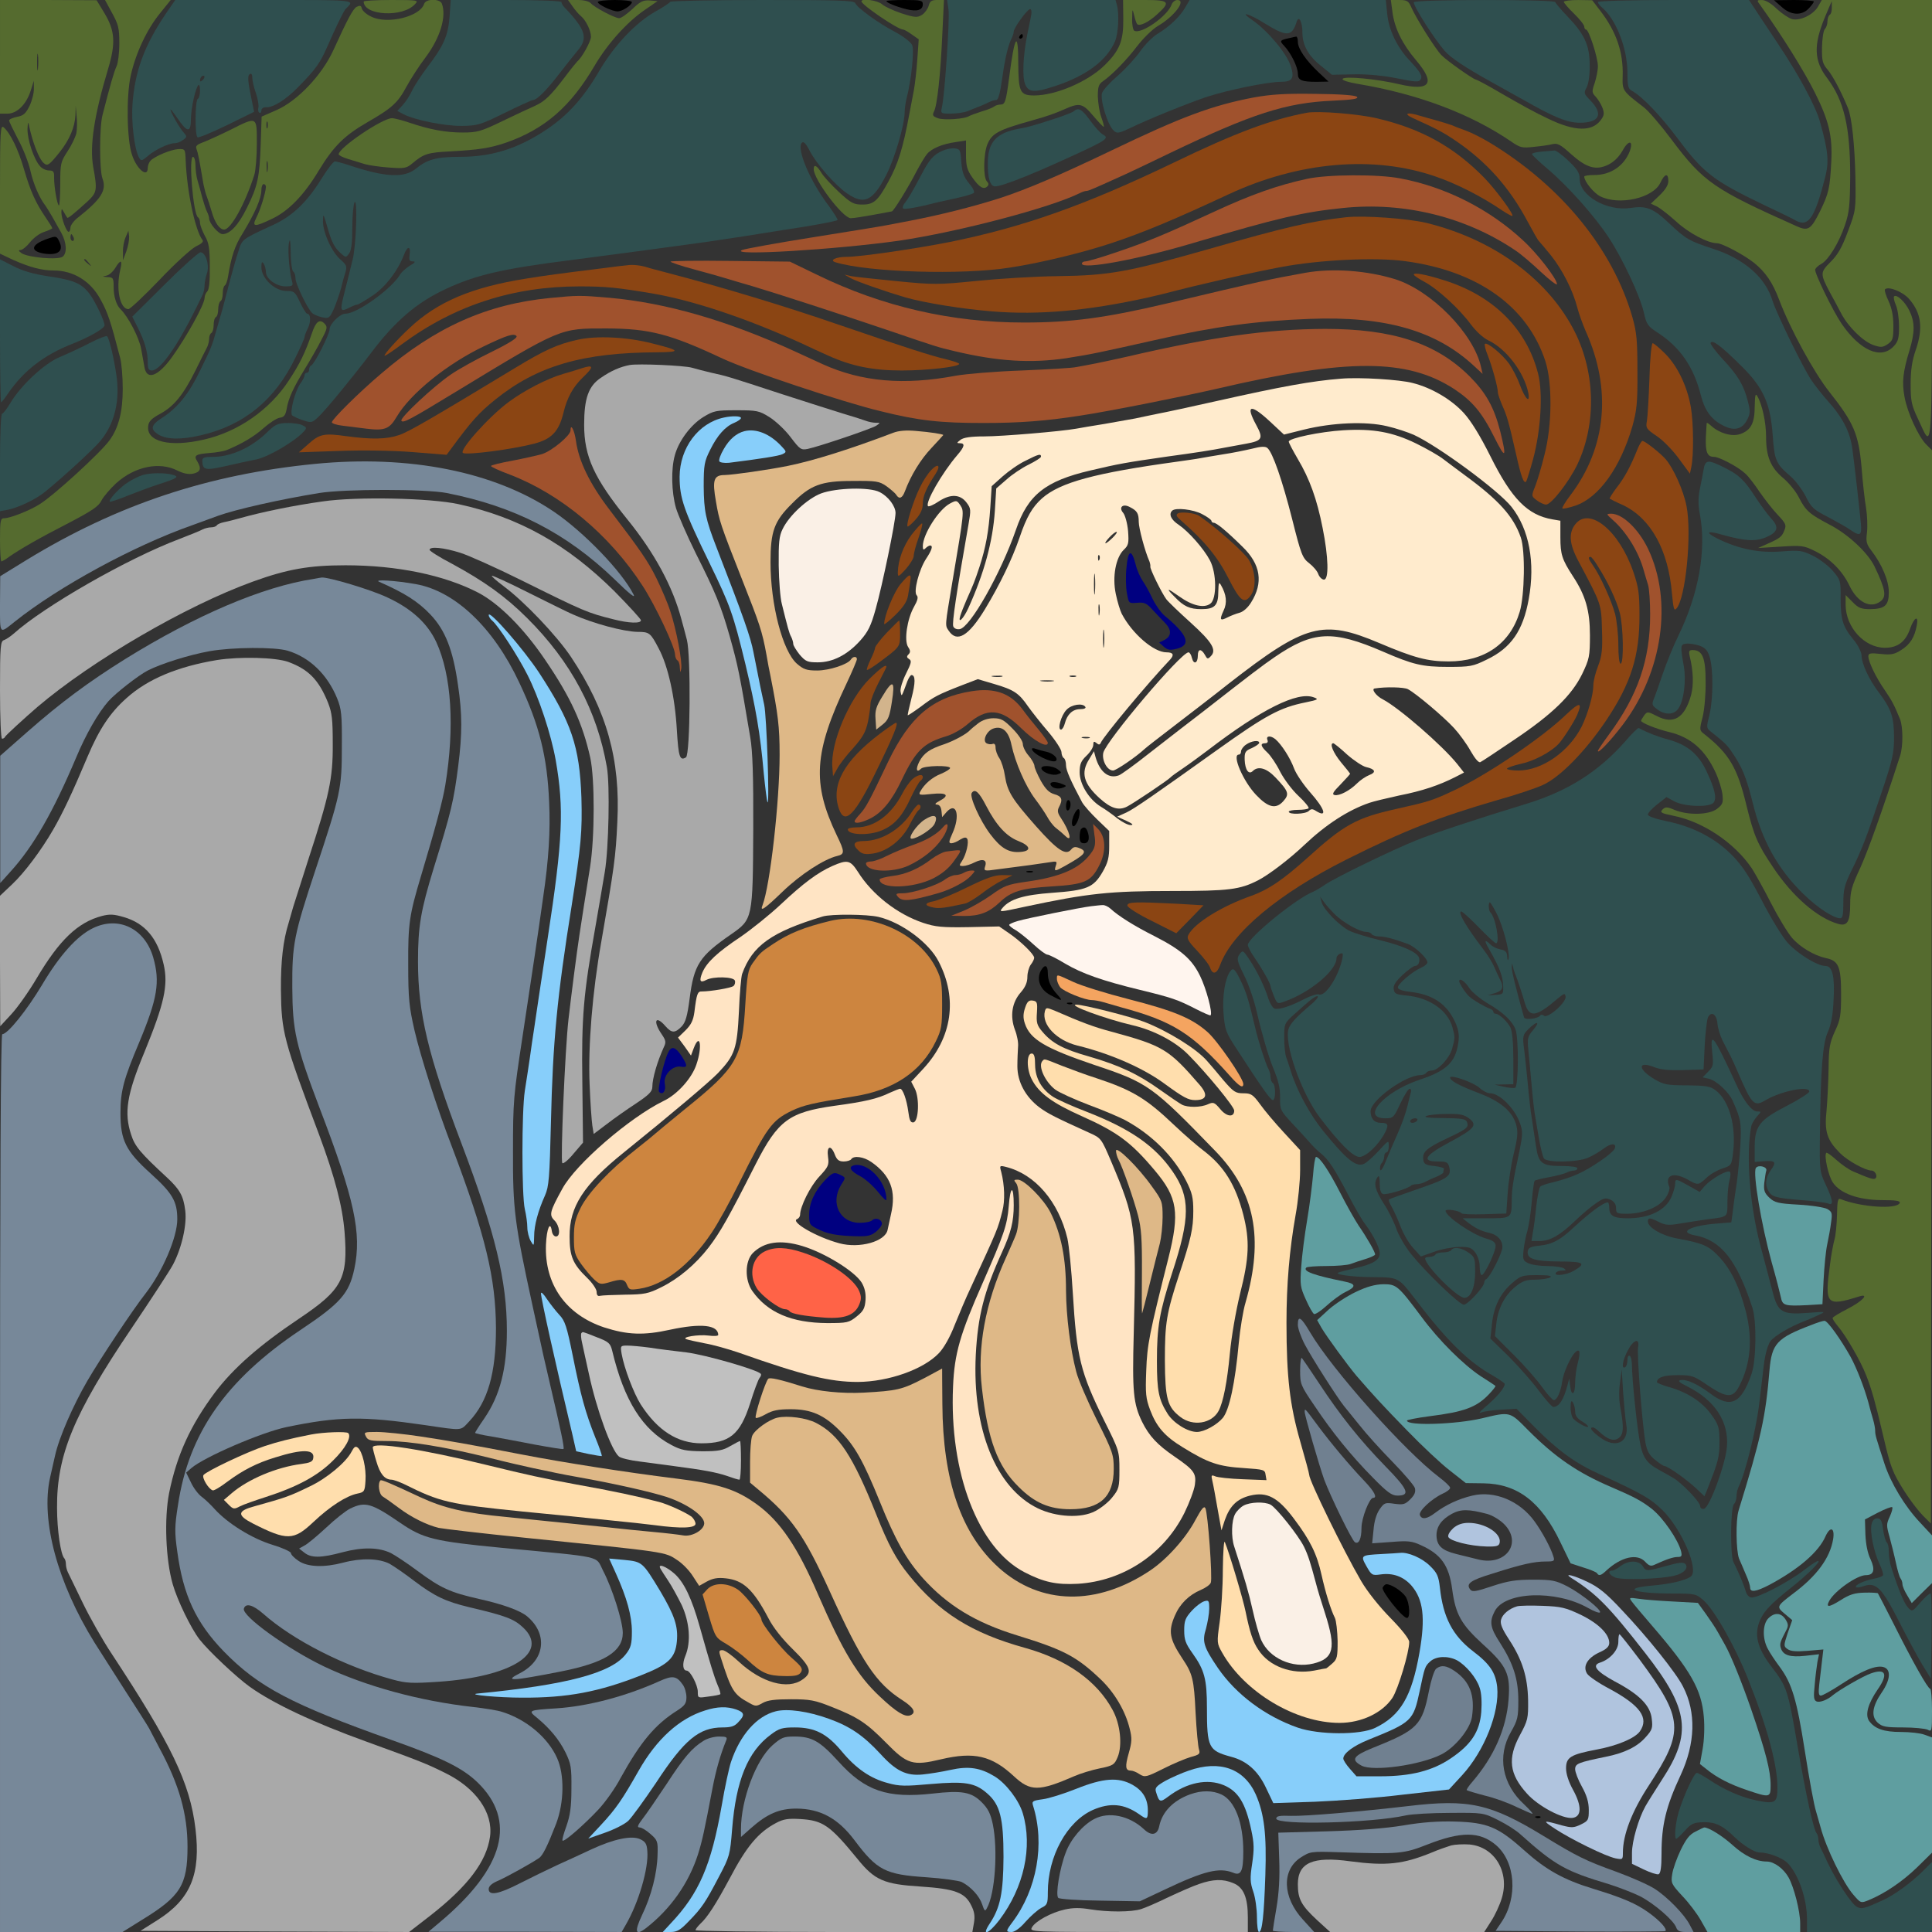 <?xml version="1.0" encoding="UTF-8" standalone="no"?>
<svg
   xmlns:dc="http://purl.org/dc/elements/1.1/"
   xmlns:cc="http://creativecommons.org/ns#"
   xmlns:rdf="http://www.w3.org/1999/02/22-rdf-syntax-ns#"
   xmlns:svg="http://www.w3.org/2000/svg"
   xmlns="http://www.w3.org/2000/svg"
   xmlns:sodipodi="http://sodipodi.sourceforge.net/DTD/sodipodi-0.dtd"
   xmlns:inkscape="http://www.inkscape.org/namespaces/inkscape"
   version="1.0"
   width="850pt"
   height="850pt"
   viewBox="0 0 850 850"
   preserveAspectRatio="xMidYMid meet"
   id="svg304"
   sodipodi:docname="bible62.svg"
   inkscape:version="0.92.2 5c3e80d, 2017-08-06">
  <rect x="0" y="0" width="850" height="850" fill="#333333" stroke="none"/>
  <defs
     id="defs308" />
  <sodipodi:namedview
     pagecolor="#ffffff"
     bordercolor="#666666"
     borderopacity="1"
     objecttolerance="10"
     gridtolerance="10"
     guidetolerance="10"
     inkscape:pageopacity="0"
     inkscape:pageshadow="2"
     inkscape:window-width="1920"
     inkscape:window-height="978"
     id="namedview306"
     showgrid="false"
     inkscape:zoom="0.41647059"
     inkscape:cx="463.35242"
     inkscape:cy="656.67768"
     inkscape:window-x="0"
     inkscape:window-y="1"
     inkscape:window-maximized="1"
     inkscape:current-layer="svg304" />
  <g
     transform="translate(0,850) scale(0.1,-0.1)"
     fill="#000000"
     stroke="none"
     id="g302">
    <path
       d="M0 8250 l0 -250 33 0 c42 0 83 41 102 101 l14 44 0 -34 c1 -19 -8 -54 -19 -77 -17 -34 -27 -43 -55 -48 -19 -4 -35 -11 -35 -16 0 -5 18 -41 39 -82 22 -40 47 -103 55 -140 13 -58 40 -120 66 -153 4 -5 17 -27 29 -47 12 -21 30 -54 41 -73 23 -42 26 -88 6 -104 -19 -16 -153 -4 -181 15 -14 10 -15 14 -5 14 8 0 27 15 42 34 15 19 43 40 63 46 19 6 35 14 35 16 0 3 -13 24 -29 47 -45 66 -67 116 -95 211 -25 88 -61 161 -90 186 -14 11 -16 -16 -16 -272 l0 -284 57 -27 c74 -33 127 -47 179 -47 87 0 163 -47 206 -127 32 -58 44 -93 87 -259 6 -23 11 -84 11 -135 0 -100 -18 -171 -58 -226 -40 -55 -242 -240 -307 -281 -44 -28 -130 -62 -157 -62 -16 0 -18 -11 -18 -95 0 -52 3 -95 6 -95 3 0 18 8 32 19 50 35 137 85 266 151 103 54 131 73 143 99 9 17 38 51 64 75 82 74 190 96 269 56 26 -13 49 -18 69 -14 33 7 38 22 19 54 -17 26 -8 32 54 37 29 2 62 8 73 12 67 27 124 61 164 97 26 23 58 44 71 46 19 2 26 11 31 38 8 48 29 93 79 175 24 39 57 96 73 128 28 53 29 59 14 74 -21 21 -38 8 -55 -44 -30 -86 -51 -130 -100 -205 -84 -130 -224 -228 -375 -262 -151 -35 -254 -9 -245 60 2 20 15 33 52 53 61 33 102 83 156 191 23 47 46 93 51 102 5 10 9 27 9 37 0 11 4 23 10 26 5 3 10 19 10 35 0 16 4 32 10 35 6 3 10 19 10 35 0 16 5 32 10 35 6 3 10 19 10 35 0 16 4 31 9 34 5 3 11 20 14 38 15 91 30 137 65 192 54 89 82 153 82 191 0 14 5 25 10 25 6 0 10 -6 10 -12 -1 -25 -25 -103 -42 -135 -21 -42 -9 -43 68 -6 73 34 142 105 206 212 66 108 112 154 214 213 110 63 135 87 173 158 18 33 56 92 85 130 63 85 91 178 70 234 -9 23 -71 22 -78 -1 -18 -56 -160 -91 -231 -57 -21 9 -40 26 -43 36 -3 14 -8 15 -23 8 -16 -9 -39 -52 -102 -190 -50 -110 -159 -225 -252 -265 l-64 -28 -4 -121 c-5 -145 -13 -185 -61 -281 -37 -75 -74 -115 -107 -115 -18 0 -59 48 -59 69 0 6 -4 19 -9 29 -5 9 -14 37 -21 62 -6 25 -16 59 -21 76 -5 17 -9 47 -9 67 0 20 -5 37 -11 37 -20 0 1 -253 22 -266 5 -3 9 -14 9 -24 0 -11 10 -36 21 -57 18 -31 22 -55 22 -136 1 -63 -3 -101 -11 -109 -7 -7 -12 -20 -12 -29 0 -28 -81 -174 -144 -261 -60 -83 -109 -102 -120 -46 -2 13 -9 50 -15 83 -9 50 -57 142 -91 175 -18 17 -30 56 -30 95 0 42 -2 45 -27 46 -24 2 -25 2 -6 6 13 2 30 18 40 34 24 40 33 36 22 -8 -20 -85 -1 -173 36 -173 7 0 69 58 137 129 68 72 140 137 160 147 24 11 35 21 29 28 -32 41 -68 211 -74 346 -2 55 -2 55 -33 54 -32 -2 -100 -30 -121 -50 -7 -7 -13 -22 -13 -33 0 -45 -48 -6 -69 57 -23 65 -26 259 -6 349 22 99 71 204 130 276 l46 57 -144 0 -145 0 31 -57 c28 -51 32 -67 32 -134 0 -43 -6 -88 -12 -100 -12 -26 -27 -79 -62 -215 -14 -53 -14 -244 0 -280 19 -51 -6 -90 -104 -168 -21 -15 -37 -37 -37 -47 0 -10 -4 -19 -8 -19 -10 0 -32 60 -32 86 1 18 1 18 12 -1 6 -11 12 -21 14 -23 3 -4 33 21 87 70 44 41 46 50 27 154 -16 93 4 225 65 429 35 116 31 170 -16 248 l-34 56 -212 1 -213 0 0 -250z m167 -52 c-2 -18 -4 -6 -4 27 0 33 2 48 4 33 2 -15 2 -42 0 -60z m169 -284 c-4 -17 -21 -53 -39 -80 -30 -46 -32 -53 -32 -145 0 -54 -3 -95 -6 -93 -8 5 -21 81 -21 122 1 27 -3 32 -22 32 -13 0 -31 8 -40 19 -27 30 -56 117 -55 164 1 23 3 33 5 22 16 -79 46 -156 67 -173 16 -14 24 -8 69 48 44 55 67 110 70 164 l1 41 4 -45 c3 -24 2 -59 -1 -76z m841 24 c-3 -7 -5 -2 -5 12 0 14 2 19 5 13 2 -7 2 -19 0 -25z m0 -190 c-2 -13 -4 -5 -4 17 -1 22 1 32 4 23 2 -10 2 -28 0 -40z m-621 -353 l-15 -40 0 37 c-1 20 5 50 12 65 l12 28 3 -25 c1 -14 -4 -43 -12 -65z m-232 60 c3 -8 1 -15 -4 -15 -6 0 -10 7 -10 15 0 8 2 15 4 15 2 0 6 -7 10 -15z m67 -112 c13 -16 12 -17 -3 -4 -17 13 -22 21 -14 21 2 0 10 -8 17 -17z"
       id="path4"
       style="fill:#556b2f" />
    <path
       d="M729 8439 c-93 -138 -135 -250 -146 -395 -6 -80 8 -199 28 -236 10 -18 12 -17 41 7 33 28 91 55 117 55 10 0 26 6 36 14 18 13 19 15 3 33 -18 20 -58 90 -58 101 0 3 12 -11 27 -33 47 -70 63 -72 63 -7 1 48 20 135 33 148 4 4 7 -7 7 -24 0 -17 -4 -34 -10 -37 -12 -8 -13 -162 -1 -169 5 -3 63 21 129 53 l120 59 -9 44 c-19 90 -21 115 -10 122 7 5 11 -2 11 -16 0 -13 7 -43 16 -68 8 -24 13 -52 11 -62 -3 -10 -1 -21 4 -24 5 -3 9 2 9 10 0 8 8 14 18 14 32 -3 90 33 145 90 77 79 94 102 128 179 37 85 72 156 79 163 43 42 58 40 -358 40 l-391 0 -42 -61z m163 -291 c-7 -7 -12 -8 -12 -2 0 14 12 26 19 19 2 -3 -1 -11 -7 -17z"
       id="path6"
       style="fill:#2f4f4f" />
    <path
       d="M1600 8493 c1 -62 173 -71 226 -11 17 17 13 18 -104 18 -67 0 -122 -3 -122 -7z"
       id="path8"
       style="fill:#556b2f" />
    <path
       d="M1978 8428 c-6 -84 -26 -130 -99 -225 -26 -35 -56 -80 -65 -100 -10 -21 -28 -50 -42 -65 l-24 -26 28 -15 c52 -26 178 -51 254 -51 71 1 82 4 190 57 63 31 120 57 125 57 17 0 59 42 115 115 30 39 67 85 82 103 46 54 35 92 -59 190 -7 7 -13 18 -13 23 0 5 -100 9 -244 9 l-243 0 -5 -72z"
       id="path10"
       style="fill:#2f4f4f" />
    <path
       d="M2519 8472 c11 -16 27 -35 36 -42 23 -19 45 -65 45 -92 0 -20 -40 -92 -60 -108 -3 -3 -28 -33 -54 -68 -64 -84 -89 -108 -133 -128 -21 -9 -85 -39 -143 -67 -95 -46 -111 -50 -175 -50 -75 0 -145 13 -236 44 -30 10 -64 19 -75 19 -43 -1 -234 -130 -234 -159 0 -4 19 -14 43 -21 23 -7 56 -17 72 -22 17 -5 64 -12 105 -15 70 -5 78 -4 105 19 49 41 67 47 166 52 126 7 173 14 244 38 170 59 285 158 391 339 58 98 142 191 220 245 l57 39 -34 3 c-29 2 -42 -4 -77 -38 -24 -22 -49 -40 -58 -40 -19 0 -110 48 -125 66 -7 8 -30 14 -56 14 l-44 0 20 -28z"
       id="path12"
       style="fill:#556b2f" />
    <path
       d="M2630 8491 c0 -11 63 -41 87 -41 21 0 63 27 63 41 0 5 -34 9 -75 9 -41 0 -75 -4 -75 -9z"
       id="path14" />
    <path
       d="M2948 8492 c-1 -5 -30 -23 -63 -42 -88 -49 -182 -149 -248 -261 -69 -119 -139 -196 -231 -258 -127 -85 -242 -121 -383 -121 -102 0 -143 -11 -193 -52 -52 -42 -134 -38 -291 14 -30 10 -60 18 -66 18 -6 0 -33 -35 -59 -77 -63 -102 -127 -163 -211 -202 -139 -64 -137 -62 -154 -116 -9 -27 -29 -97 -44 -155 -15 -58 -30 -116 -35 -130 -4 -14 -13 -45 -20 -70 -17 -61 -21 -71 -71 -173 -48 -100 -99 -162 -164 -204 -52 -33 -56 -52 -16 -76 36 -21 99 -22 185 -2 190 44 327 156 416 342 22 44 40 85 40 90 0 6 7 24 15 40 14 29 12 63 -4 63 -4 0 -18 23 -31 50 -22 47 -26 50 -61 50 -50 0 -109 56 -109 104 0 24 3 27 10 16 5 -8 10 -25 10 -37 0 -30 46 -63 87 -63 28 0 33 3 29 18 -12 38 -21 139 -15 172 5 25 7 13 8 -42 0 -42 6 -80 11 -83 6 -3 10 -17 10 -30 0 -23 51 -130 73 -152 7 -7 27 -15 44 -19 30 -6 33 -4 52 37 10 24 24 64 31 89 6 25 15 58 20 73 7 24 5 32 -22 55 -39 34 -78 121 -77 170 0 35 2 33 18 -23 20 -71 32 -94 61 -120 22 -19 22 -19 36 0 10 13 14 48 14 114 0 53 5 103 10 111 14 20 7 -188 -8 -250 -12 -48 -24 -99 -42 -169 -14 -57 -11 -64 24 -46 15 8 33 15 38 15 5 0 35 18 68 40 57 38 112 111 139 183 14 36 29 34 23 -3 -3 -24 -1 -30 14 -30 14 0 11 -5 -13 -19 -17 -11 -35 -27 -41 -36 -35 -63 -190 -175 -242 -175 -24 0 -70 -45 -70 -69 0 -22 -67 -154 -81 -159 -5 -2 -9 -10 -9 -18 0 -8 -4 -14 -10 -14 -5 0 -10 -5 -10 -11 0 -6 -8 -23 -19 -37 -24 -35 -48 -130 -35 -140 5 -4 26 -14 47 -21 37 -12 40 -12 69 16 31 29 147 170 228 277 108 144 204 225 330 284 133 62 247 89 546 127 214 28 312 41 414 55 36 5 99 13 140 19 41 5 136 20 210 31 74 12 162 26 195 31 105 15 215 36 220 41 2 2 -16 31 -40 64 -82 108 -142 251 -117 276 7 7 17 -2 33 -33 29 -58 113 -154 166 -190 75 -52 113 -34 172 81 37 71 81 222 81 275 0 15 4 44 9 64 21 80 34 211 24 233 -6 13 -39 38 -74 57 -75 39 -168 107 -176 127 -4 12 -69 14 -408 14 -222 0 -405 -4 -407 -8z"
       id="path16"
       style="fill:#2f4f4f" />
    <path
       d="M3790 8494 c0 -15 160 -124 183 -124 5 0 23 -10 39 -22 l30 -21 -6 -86 c-3 -47 -10 -108 -15 -136 -5 -27 -14 -75 -20 -105 -28 -151 -49 -220 -93 -300 -46 -84 -64 -100 -114 -100 -38 0 -50 6 -104 56 -33 31 -68 69 -77 85 -19 31 -33 38 -33 15 0 -46 128 -216 163 -216 12 0 57 7 100 15 43 8 80 15 81 15 7 0 74 109 105 170 19 36 41 73 50 83 20 24 68 44 126 52 l45 7 0 -62 c0 -51 5 -68 28 -101 30 -43 50 -55 66 -39 7 7 6 14 -2 22 -17 17 -15 121 2 163 21 49 47 63 196 105 65 18 100 30 147 51 63 28 77 24 123 -31 24 -28 44 -49 46 -48 2 2 -3 22 -11 43 -8 22 -14 63 -15 91 0 43 4 54 23 67 40 28 102 91 150 154 27 35 67 74 90 88 73 42 128 115 87 115 -10 0 -21 -9 -25 -19 -16 -50 -135 -134 -165 -116 -5 3 -10 27 -9 53 1 45 1 46 9 14 4 -18 10 -35 13 -38 11 -11 50 8 88 43 61 55 54 63 -55 63 l-95 0 1 -82 c1 -97 -15 -139 -82 -205 -73 -72 -215 -133 -310 -133 -62 0 -69 15 -70 138 0 152 -16 129 -40 -58 -14 -107 -18 -120 -38 -120 -10 0 -22 -4 -27 -8 -6 -5 -30 -15 -55 -22 -25 -8 -49 -17 -55 -20 -19 -14 -113 -20 -139 -10 -22 8 -25 13 -17 29 14 25 29 162 37 344 l7 147 -30 0 c-24 0 -32 -5 -37 -25 -4 -14 -17 -32 -29 -40 -21 -13 -30 -13 -90 6 -36 12 -75 30 -86 40 -18 17 -91 28 -91 13z"
       id="path18"
       style="fill:#556b2f" />
    <path
       d="M3900 8495 c0 -7 45 -25 90 -36 45 -11 70 -3 70 22 0 17 -8 19 -80 19 -44 0 -80 -2 -80 -5z"
       id="path20" />
    <path
       d="M4173 8458 c6 -44 -17 -381 -29 -430 -6 -27 -5 -28 39 -28 25 0 59 5 74 11 15 6 39 16 53 21 14 6 33 14 42 19 10 5 24 9 31 9 9 0 17 29 26 93 13 93 26 147 42 179 5 10 9 23 9 29 0 16 60 99 72 99 6 0 8 -12 4 -32 -4 -18 -11 -55 -17 -83 -18 -91 -22 -184 -9 -215 15 -37 40 -39 131 -9 138 45 229 113 265 198 14 34 19 118 8 159 l-6 22 -371 0 -370 0 6 -42z"
       id="path22"
       style="fill:#2f4f4f" />
    <path
       d="M5215 8468 c-23 -41 -71 -86 -121 -116 -22 -13 -56 -47 -77 -77 -21 -30 -65 -78 -98 -107 -34 -29 -65 -63 -70 -76 -11 -27 24 -143 51 -167 15 -13 22 -12 71 11 78 38 252 109 339 138 92 30 267 66 325 66 51 0 61 16 44 69 -18 56 -100 154 -167 201 -64 43 -21 33 54 -14 96 -59 118 -58 139 9 9 29 25 0 25 -48 0 -56 27 -104 82 -147 l48 -39 98 2 c62 1 131 -6 190 -18 79 -16 95 -17 102 -5 10 16 0 32 -54 90 -52 57 -87 132 -93 201 l-6 59 -431 0 -432 0 -19 -32z"
       id="path24"
       style="fill:#2f4f4f" />
    <path
       d="M6126 8448 c9 -71 43 -141 104 -213 87 -102 63 -137 -72 -106 -101 24 -243 37 -251 24 -4 -6 25 -15 66 -22 264 -44 496 -131 676 -254 39 -27 48 -29 100 -23 31 3 68 8 82 12 22 5 36 -3 82 -45 68 -60 109 -72 164 -45 25 13 46 34 62 62 26 48 49 45 31 -4 -25 -64 -84 -104 -155 -104 -25 0 -45 -3 -45 -7 0 -21 42 -73 71 -87 83 -41 232 -8 264 60 19 41 35 44 35 7 0 -17 -13 -38 -39 -63 l-38 -36 26 -12 c14 -7 53 -37 86 -67 54 -50 139 -95 179 -95 23 0 120 -52 164 -87 50 -41 81 -86 110 -163 48 -127 152 -318 221 -405 107 -135 128 -185 141 -330 5 -66 14 -147 20 -180 5 -33 7 -81 4 -107 -5 -40 -3 -51 19 -80 47 -61 77 -133 77 -183 0 -59 -17 -74 -82 -75 -39 0 -52 5 -77 31 l-31 31 0 -44 c1 -98 82 -187 172 -188 57 0 92 26 112 85 18 50 38 60 29 13 -10 -53 -30 -84 -69 -108 -29 -19 -45 -22 -90 -17 -46 5 -54 3 -54 -11 1 -25 33 -92 72 -148 32 -47 41 -64 67 -127 14 -35 14 -120 1 -161 -80 -248 -141 -418 -176 -495 -38 -82 -44 -103 -44 -161 0 -75 -13 -96 -52 -85 -92 26 -201 120 -287 249 -68 101 -84 137 -117 271 -40 167 -76 228 -183 313 -25 19 -25 20 -10 78 8 33 14 103 13 156 0 104 -14 138 -57 138 -16 0 -18 -5 -13 -27 16 -66 18 -126 6 -171 -28 -101 -77 -131 -151 -92 -39 20 -42 20 -55 3 -7 -10 -14 -21 -14 -24 0 -9 69 -37 125 -50 94 -23 157 -78 203 -178 14 -30 27 -73 30 -96 4 -37 1 -44 -23 -63 -34 -27 -125 -30 -186 -6 -35 15 -42 15 -55 2 -12 -12 -6 -16 48 -27 131 -26 269 -119 345 -231 16 -25 55 -95 86 -156 31 -60 72 -128 91 -150 35 -41 98 -78 148 -89 57 -11 68 -38 68 -157 0 -96 -3 -114 -27 -165 -23 -51 -27 -71 -28 -163 -1 -58 -5 -141 -9 -186 -10 -93 2 -130 60 -188 33 -33 111 -76 138 -76 16 0 29 -27 16 -35 -8 -5 -25 0 -99 32 -18 8 -51 31 -72 50 -22 20 -42 34 -44 31 -11 -11 9 -102 29 -131 33 -48 111 -76 214 -77 62 0 83 -3 80 -12 -10 -30 -171 -19 -259 16 -13 6 -16 -5 -17 -70 -1 -42 -6 -90 -11 -107 -5 -18 -15 -68 -20 -112 -24 -175 -16 -184 128 -139 48 15 15 -21 -50 -54 -35 -18 -65 -36 -66 -40 -2 -4 9 -20 23 -37 35 -41 99 -151 124 -215 24 -60 42 -126 70 -245 29 -124 36 -147 55 -190 26 -55 86 -143 126 -184 l34 -34 3 2361 2 2361 -26 26 c-34 35 -82 138 -95 209 -12 64 -7 110 22 205 24 80 24 124 -1 175 -19 39 -56 73 -67 62 -3 -3 0 -20 8 -38 8 -18 14 -61 14 -95 0 -51 -4 -66 -24 -87 -56 -59 -147 -19 -229 100 -38 56 -121 226 -116 239 3 7 15 18 27 24 31 17 78 93 104 171 19 55 22 88 23 215 0 217 -27 332 -101 431 -59 77 -61 146 -10 269 5 11 13 31 19 45 l11 25 0 -27 c1 -15 -3 -30 -9 -33 -5 -3 -10 -16 -10 -29 0 -12 -5 -27 -11 -33 -7 -7 -12 -43 -13 -80 -1 -61 2 -73 26 -101 22 -27 57 -92 88 -167 17 -40 30 -164 33 -305 2 -144 2 -146 -33 -238 -26 -71 -45 -103 -76 -134 -46 -46 -47 -52 -4 -133 15 -27 38 -70 51 -95 32 -60 96 -122 141 -138 32 -11 41 -11 63 4 22 15 25 23 25 80 0 45 -7 78 -21 109 -12 25 -19 48 -16 52 15 15 78 -10 106 -42 54 -62 63 -128 29 -226 -16 -46 -22 -88 -22 -149 0 -75 4 -93 31 -150 67 -142 62 -211 63 868 l0 972 -242 0 -243 0 -16 -28 c-20 -36 -79 -65 -115 -56 -14 4 -44 24 -67 45 -24 24 -50 39 -65 39 -23 0 -24 -1 -8 -22 95 -133 192 -288 242 -388 60 -121 76 -187 71 -297 -6 -121 -11 -143 -50 -223 -40 -80 -52 -88 -103 -65 -363 162 -410 194 -550 381 -47 63 -102 127 -122 142 -95 73 -95 73 -93 139 3 103 -28 194 -98 285 l-36 47 -62 1 c-35 0 -63 -4 -63 -8 0 -4 20 -28 45 -52 25 -24 45 -50 45 -57 0 -7 4 -13 8 -13 12 0 52 -123 52 -161 0 -19 -7 -52 -14 -74 -13 -37 -13 -42 4 -60 10 -11 24 -33 30 -49 9 -25 8 -34 -8 -55 -38 -51 -114 -49 -227 5 -67 32 -108 54 -253 138 -35 20 -66 36 -69 36 -10 0 -129 84 -151 107 -26 26 -111 161 -133 211 -12 28 -19 32 -52 32 l-38 0 7 -52z"
       id="path26"
       style="fill:#556b2f" />
    <path
       d="M6220 8490 c0 -20 90 -161 137 -215 25 -29 93 -74 203 -135 52 -29 115 -64 140 -78 137 -78 195 -102 251 -102 86 0 104 38 47 97 -30 31 -31 34 -17 59 8 17 14 54 13 98 0 86 -23 136 -98 214 -28 29 -52 58 -54 63 -5 12 -622 12 -622 -1z"
       id="path28"
       style="fill:#2f4f4f" />
    <path
       d="M7030 8491 c0 -5 7 -14 16 -22 63 -52 113 -179 114 -286 0 -64 3 -74 22 -84 42 -23 121 -105 192 -199 119 -160 159 -192 381 -299 72 -34 138 -66 147 -72 54 -29 82 12 127 187 19 73 15 117 -22 249 -20 70 -93 206 -189 349 -51 77 -100 150 -108 163 l-15 23 -332 0 c-185 0 -333 -4 -333 -9z"
       id="path30"
       style="fill:#2f4f4f" />
    <path
       d="M7838 8470 c41 -38 89 -40 120 -7 12 13 22 26 22 30 0 4 -39 7 -87 7 l-88 -1 33 -29z"
       id="path32" />
    <path
       d="M4485 8340 c-3 -5 -1 -10 4 -10 6 0 11 5 11 10 0 6 -2 10 -4 10 -3 0 -8 -4 -11 -10z"
       id="path34" />
    <path
       d="M5675 8333 c-45 -10 -47 -12 -25 -35 30 -32 60 -93 60 -122 0 -29 16 -36 83 -36 l52 1 -44 41 c-56 53 -91 104 -91 134 0 13 -3 23 -7 23 -5 -1 -17 -3 -28 -6z"
       id="path36" />
    <path
       d="M5515 8071 c-183 -35 -317 -85 -625 -233 -223 -107 -374 -172 -495 -211 -120 -38 -256 -72 -390 -98 -33 -6 -80 -15 -105 -20 -25 -5 -173 -29 -330 -54 -157 -25 -294 -50 -305 -55 -62 -27 414 2 690 41 264 39 670 146 797 210 10 5 22 9 28 9 9 0 32 10 175 75 28 13 115 54 195 93 359 172 508 220 713 229 87 4 116 8 107 17 -7 7 -73 12 -183 13 -134 2 -194 -2 -272 -16z"
       id="path38"
       style="fill:#a0522d" />
    <path
       d="M4725 8011 c-6 -5 -39 -18 -75 -30 -101 -33 -122 -39 -165 -47 -101 -18 -138 -58 -139 -149 -1 -68 10 -105 32 -105 34 0 194 65 404 164 87 41 97 51 69 65 -10 6 -35 33 -55 61 -35 49 -52 59 -71 41z"
       id="path40"
       style="fill:#2f4f4f" />
    <path
       d="M5750 8004 c-155 -29 -312 -87 -585 -219 -391 -188 -662 -284 -988 -350 -147 -29 -392 -65 -451 -65 -49 0 -79 -15 -50 -24 144 -44 559 -57 769 -23 138 21 324 67 447 108 144 48 279 105 513 214 309 144 639 173 912 78 91 -31 203 -88 292 -149 20 -13 39 -24 44 -24 13 0 -69 112 -122 167 -134 137 -277 216 -471 262 -84 20 -261 34 -310 25z"
       id="path42"
       style="fill:#8b4513" />
    <path
       d="M6215 7981 c108 -49 134 -63 186 -98 138 -93 239 -206 320 -358 24 -44 45 -82 49 -85 3 -3 27 -31 53 -63 51 -64 97 -154 117 -232 7 -27 24 -73 36 -101 116 -257 92 -513 -67 -723 -22 -29 -38 -55 -35 -58 2 -3 28 3 56 12 104 35 199 167 252 350 19 69 23 103 22 240 0 136 -3 172 -22 239 -86 300 -313 578 -627 768 -33 20 -80 44 -105 53 -25 9 -54 20 -65 25 -11 4 -40 13 -65 20 -25 7 -58 16 -74 21 -54 17 -74 10 -31 -10z"
       id="path44"
       style="fill:#8b4513" />
    <path
       d="M1010 7927 c-47 -23 -100 -47 -119 -54 -26 -10 -32 -16 -26 -30 6 -16 11 -40 30 -153 4 -19 10 -44 15 -55 4 -11 14 -40 21 -65 14 -50 35 -80 55 -80 30 0 93 115 133 241 6 19 11 81 11 137 0 122 3 121 -120 59z"
       id="path46"
       style="fill:#556b2f" />
    <path
       d="M4145 7836 c-38 -17 -57 -38 -92 -106 -41 -77 -56 -102 -72 -123 -8 -9 -11 -20 -8 -24 6 -6 67 5 152 27 17 4 57 13 90 20 33 7 64 17 69 21 5 4 -3 22 -18 39 -28 34 -34 52 -38 115 -3 35 -6 40 -28 42 -14 2 -38 -3 -55 -11z"
       id="path48"
       style="fill:#2f4f4f" />
    <path
       d="M6783 7833 c-24 -2 -43 -7 -43 -11 0 -4 32 -34 71 -67 87 -74 205 -206 266 -299 62 -94 138 -257 155 -330 12 -54 17 -61 63 -91 96 -62 157 -150 188 -274 18 -70 48 -110 104 -136 45 -22 79 -12 99 27 15 28 15 39 4 82 -18 71 -44 115 -111 186 -32 35 -56 67 -53 72 9 14 44 -12 137 -104 95 -94 126 -164 136 -301 8 -113 14 -127 78 -182 22 -19 52 -59 67 -88 24 -49 34 -59 99 -92 39 -21 84 -46 99 -57 42 -29 50 -24 45 30 -6 64 -26 241 -37 325 -10 76 -42 140 -112 217 -22 25 -52 63 -67 85 -35 50 -155 295 -173 353 -31 102 -125 183 -260 227 -107 35 -121 43 -196 114 -69 65 -99 77 -169 66 -103 -15 -223 53 -223 128 0 26 -10 42 -50 80 -27 26 -55 46 -62 45 -7 -1 -32 -3 -55 -5z"
       id="path50"
       style="fill:#2f4f4f" />
    <path
       d="M5750 7713 c-127 -27 -250 -71 -405 -143 -212 -98 -292 -132 -431 -179 -67 -23 -129 -41 -138 -41 -9 0 -16 -4 -16 -10 0 -27 245 18 490 91 375 111 483 136 659 154 270 28 542 -40 760 -188 24 -16 74 -59 112 -95 38 -35 69 -59 69 -52 0 23 -87 136 -150 193 -147 137 -341 235 -539 272 -95 19 -322 18 -411 -2z"
       id="path52"
       style="fill:#a0522d" />
    <path
       d="M5920 7544 c-152 -17 -268 -44 -610 -142 -349 -99 -429 -114 -658 -117 -97 -1 -258 -11 -356 -21 -170 -17 -188 -17 -350 -1 -94 9 -184 19 -201 22 l-30 7 28 -16 c27 -15 157 -60 242 -85 86 -24 246 -50 380 -61 206 -17 423 3 685 61 25 6 61 14 80 19 140 37 390 94 506 115 168 32 415 44 546 26 320 -43 538 -199 617 -440 31 -96 30 -282 -4 -412 -13 -54 -32 -116 -41 -139 -17 -42 -17 -43 7 -61 13 -10 32 -19 41 -19 23 0 100 99 137 175 88 184 80 420 -21 605 -120 221 -354 388 -641 459 -83 20 -278 34 -357 25z"
       id="path54"
       style="fill:#8b4513" />
    <path
       d="M205 7448 c-70 -25 -74 -54 -9 -64 59 -8 84 11 66 51 -13 28 -14 28 -57 13z"
       id="path56" />
    <path
       d="M724 7248 l-142 -141 23 -46 c31 -61 45 -109 45 -154 0 -29 4 -37 18 -37 37 0 111 105 195 275 11 22 23 48 28 57 5 10 9 29 9 42 0 14 5 37 10 52 13 34 -4 94 -28 94 -8 0 -80 -64 -158 -142z"
       id="path58"
       style="fill:#2f4f4f" />
    <path
       d="M0 7045 c0 -173 2 -315 5 -315 2 0 18 20 34 44 67 96 155 164 276 212 77 30 145 69 145 83 0 19 -42 107 -66 138 -35 46 -69 61 -179 77 -67 10 -116 24 -156 45 l-59 30 0 -314z"
       id="path60"
       style="fill:#2f4f4f" />
    <path
       d="M2950 7349 c0 -3 46 -19 103 -34 56 -15 120 -33 142 -40 22 -7 74 -22 115 -34 101 -30 397 -126 600 -195 214 -73 214 -73 290 -91 189 -45 335 -54 491 -31 114 18 137 23 409 84 243 55 426 80 661 89 332 13 556 -51 723 -206 l39 -36 -7 30 c-32 147 -219 337 -379 387 -124 38 -274 49 -393 28 -156 -28 -193 -36 -614 -136 -268 -63 -419 -83 -625 -83 -319 0 -623 70 -910 210 l-120 58 -263 3 c-144 2 -262 0 -262 -3z"
       id="path62"
       style="fill:#a0522d" />
    <path
       d="M2760 7333 c-14 -1 -62 -7 -107 -13 -202 -25 -253 -32 -340 -46 -238 -38 -389 -102 -511 -217 -53 -49 -115 -118 -110 -122 2 -2 37 21 78 52 231 170 487 253 780 253 116 0 164 -5 320 -31 180 -31 413 -109 651 -217 35 -17 91 -42 124 -57 102 -46 196 -65 322 -65 111 0 253 16 253 29 0 4 -25 12 -56 20 -63 14 -198 58 -464 149 -245 85 -531 171 -765 232 -38 10 -77 20 -85 23 -27 9 -65 14 -90 10z"
       id="path64"
       style="fill:#8b4513" />
    <path
       d="M6220 7292 c0 -4 21 -18 47 -32 58 -31 153 -118 204 -187 22 -30 55 -60 76 -70 80 -37 159 -142 177 -232 9 -50 -15 -25 -38 38 -10 28 -31 68 -46 90 -31 43 -97 97 -107 88 -3 -3 2 -25 12 -49 19 -48 45 -141 45 -164 0 -8 9 -33 19 -57 21 -46 29 -74 62 -219 21 -95 33 -127 43 -117 3 3 17 48 31 99 34 126 44 291 22 376 -51 199 -199 345 -417 412 -79 25 -130 34 -130 24z"
       id="path66"
       style="fill:#8b4513" />
    <path
       d="M2420 7189 c-277 -27 -503 -127 -742 -332 -97 -82 -218 -202 -218 -215 0 -5 21 -12 48 -15 26 -3 72 -9 104 -13 81 -10 102 -1 133 52 60 102 223 234 385 311 102 49 130 57 142 45 7 -7 -24 -28 -109 -70 -66 -32 -147 -77 -180 -100 -75 -51 -225 -191 -217 -203 7 -12 37 4 234 124 474 288 461 282 670 282 188 -1 278 -24 510 -133 114 -53 524 -190 694 -231 169 -42 262 -52 454 -52 158 0 274 9 422 32 127 19 448 83 605 119 575 134 835 133 1042 -1 80 -53 123 -103 178 -214 49 -98 55 -92 25 29 -27 105 -63 169 -135 241 -147 146 -339 208 -635 208 -256 -1 -496 -35 -875 -123 -44 -10 -105 -23 -135 -29 -30 -6 -68 -13 -85 -16 -16 -4 -124 -10 -240 -15 -115 -4 -246 -15 -290 -23 -228 -43 -414 -27 -586 51 -24 11 -80 37 -124 57 -293 134 -564 213 -815 235 -127 11 -138 11 -260 -1z"
       id="path68"
       style="fill:#a0522d" />
    <path
       d="M395 6991 c-38 -20 -97 -47 -130 -61 -68 -27 -174 -126 -220 -204 -15 -25 -31 -46 -36 -46 -5 0 -9 -93 -9 -215 l0 -214 33 6 c47 9 127 47 166 80 77 62 209 184 240 220 66 77 91 183 72 300 -13 84 -31 154 -40 164 -3 3 -37 -10 -76 -30z"
       id="path70"
       style="fill:#2f4f4f" />
    <path
       d="M2540 7005 c-89 -20 -144 -45 -279 -127 -360 -218 -463 -278 -505 -292 -55 -19 -121 -20 -232 -5 -99 14 -118 10 -169 -36 l-40 -35 175 6 c103 4 237 2 325 -5 l150 -12 20 27 c89 121 121 157 194 216 185 149 385 207 714 208 105 1 101 8 -23 39 -113 29 -246 35 -330 16z"
       id="path72"
       style="fill:#8b4513" />
    <path
       d="M7257 6838 c-3 -84 -8 -169 -11 -188 -6 -33 -4 -37 45 -70 28 -19 71 -64 97 -100 l47 -64 6 29 c11 50 10 195 -2 264 -16 92 -59 181 -113 235 -25 25 -50 46 -55 46 -5 0 -12 -68 -14 -152z"
       id="path74"
       style="fill:#8b4513" />
    <path
       d="M2770 6894 c-42 -8 -83 -26 -126 -56 -55 -36 -74 -91 -74 -207 0 -140 44 -235 190 -416 120 -148 200 -296 238 -440 6 -22 17 -62 24 -90 18 -69 15 -505 -4 -517 -27 -17 -33 2 -40 118 -8 146 -39 285 -80 361 -36 69 -41 73 -93 73 -61 1 -196 37 -285 77 -19 8 -106 51 -194 95 -87 44 -160 77 -162 75 -3 -2 21 -23 53 -47 89 -66 232 -216 295 -310 157 -236 218 -451 204 -726 -7 -155 -14 -202 -70 -524 -40 -226 -59 -461 -52 -630 3 -80 9 -162 12 -182 l6 -37 57 43 c31 24 89 65 129 91 57 38 72 53 72 73 0 38 22 112 51 176 10 20 8 29 -8 53 -42 60 -30 90 15 38 27 -31 42 -31 71 -1 17 18 25 45 35 122 19 150 43 187 182 283 96 67 96 67 98 466 1 229 -3 343 -13 400 -48 286 -54 315 -91 447 -38 133 -62 191 -149 364 -38 77 -77 166 -87 199 -20 70 -22 172 -5 232 17 63 70 134 125 168 46 28 56 30 146 30 90 0 100 -2 145 -30 27 -17 69 -56 93 -88 41 -54 46 -58 76 -52 51 11 279 88 301 102 19 13 19 13 -2 13 -12 0 -32 4 -45 9 -13 5 -57 19 -98 31 -41 13 -163 51 -270 86 -235 77 -241 79 -310 94 -30 7 -68 17 -85 22 -34 10 -237 19 -275 12z"
       id="path76"
       style="fill:#a9a9a9" />
    <path
       d="M2560 6880 c-14 -5 -51 -16 -82 -25 -70 -20 -174 -74 -242 -125 -88 -66 -218 -212 -199 -223 18 -10 218 16 313 41 77 20 109 54 129 136 16 67 43 115 85 155 50 48 49 58 -4 41z"
       id="path78"
       style="fill:#8b4513" />
    <path
       d="M5900 6834 c-128 -10 -260 -34 -550 -99 -107 -24 -222 -49 -255 -55 -33 -7 -78 -16 -100 -21 -22 -4 -83 -15 -135 -24 -52 -8 -108 -18 -125 -21 -67 -12 -326 -34 -405 -34 -59 0 -91 -5 -104 -15 -17 -13 -18 -15 -3 -15 24 0 21 -15 -11 -52 -67 -78 -143 -210 -129 -225 4 -3 25 6 47 21 52 34 95 32 123 -6 19 -25 19 -32 8 -95 -54 -308 -73 -434 -67 -449 4 -9 15 -14 28 -12 46 6 182 247 248 438 52 152 129 214 327 260 127 30 156 35 336 61 126 17 202 29 252 39 28 5 72 13 98 18 71 13 76 23 44 82 -49 90 -25 95 62 14 l60 -56 88 22 c126 31 273 37 365 15 40 -9 93 -27 118 -38 107 -49 373 -245 430 -317 78 -99 105 -244 76 -405 -25 -140 -78 -216 -185 -267 -61 -30 -73 -32 -171 -32 -112 0 -154 10 -285 67 -222 96 -307 92 -477 -24 -54 -37 -100 -72 -314 -239 -39 -30 -86 -66 -104 -80 -18 -14 -81 -63 -139 -108 -58 -46 -116 -88 -128 -93 -45 -17 -84 14 -103 80 l-7 26 -21 -35 c-38 -60 -25 -108 47 -173 49 -44 83 -54 119 -36 28 14 183 118 192 129 3 4 28 22 55 40 28 19 77 55 110 80 235 180 394 259 465 232 23 -8 19 -11 -35 -22 -114 -23 -175 -56 -392 -211 -270 -193 -363 -258 -398 -274 l-40 -18 40 -18 c28 -13 34 -19 19 -19 -12 0 -38 14 -59 30 -21 17 -53 40 -72 51 -52 32 -93 99 -93 151 0 36 6 50 30 73 17 16 30 37 30 48 0 15 3 17 14 8 10 -9 15 -8 19 1 10 26 207 263 305 366 19 21 14 32 -16 32 -56 0 -151 82 -197 170 -7 14 -19 53 -26 87 -16 76 0 160 35 194 21 20 23 29 19 83 -3 34 -13 69 -21 79 -22 25 -2 43 29 26 32 -16 39 -28 39 -65 0 -27 27 -129 47 -174 3 -8 5 -19 4 -23 -2 -10 50 -116 70 -143 8 -11 56 -57 107 -103 95 -86 116 -121 89 -148 -13 -14 -16 -13 -26 6 -16 28 -31 27 -31 -3 0 -34 -18 -42 -26 -11 -3 14 -10 25 -15 25 -33 0 -363 -390 -375 -442 -7 -33 17 -78 43 -78 13 0 99 58 139 95 6 6 64 51 128 100 65 50 175 134 244 189 337 262 412 282 660 177 153 -65 213 -81 305 -81 159 0 271 78 313 218 22 73 25 269 5 327 -32 93 -97 165 -246 274 -33 25 -76 56 -95 71 -19 15 -73 46 -120 69 -103 50 -188 66 -320 58 -101 -6 -240 -35 -240 -50 0 -5 18 -39 39 -75 53 -89 85 -178 110 -305 26 -129 28 -227 6 -227 -9 0 -20 11 -25 24 -4 13 -23 35 -40 48 -30 23 -36 39 -75 194 -43 170 -86 294 -109 313 -9 8 -29 7 -67 -3 -30 -7 -88 -19 -129 -25 -41 -7 -86 -14 -100 -17 -14 -3 -59 -9 -100 -15 -363 -50 -515 -91 -595 -161 -43 -38 -69 -83 -99 -172 -33 -96 -87 -208 -153 -317 -72 -118 -123 -148 -159 -94 -17 25 -17 17 16 215 53 313 52 310 35 337 -15 22 -17 23 -45 8 -50 -26 -120 -136 -120 -188 0 -16 3 -18 12 -9 7 7 16 12 20 12 14 0 8 -20 -18 -59 -31 -48 -56 -145 -41 -160 8 -8 4 -23 -12 -51 -30 -54 -44 -147 -26 -176 11 -16 11 -24 2 -33 -9 -9 -8 -14 3 -21 12 -7 9 -18 -14 -64 -15 -30 -26 -65 -24 -78 5 -25 3 -28 30 45 6 15 14 27 18 27 18 0 18 -34 0 -102 -10 -40 -18 -74 -16 -75 1 -1 27 16 57 38 58 44 75 53 183 95 l68 26 71 -21 c89 -26 110 -41 150 -99 18 -25 58 -76 90 -113 31 -37 57 -77 57 -88 0 -11 5 -23 10 -26 6 -3 10 -18 10 -32 0 -22 20 -67 71 -163 8 -14 38 -48 67 -76 l52 -50 0 -65 c0 -52 -5 -73 -29 -115 -40 -69 -69 -81 -222 -92 -126 -9 -186 -28 -218 -66 -17 -20 -16 -20 99 5 277 59 372 69 649 69 247 0 296 6 376 47 47 24 140 95 204 156 94 89 192 153 286 185 17 6 75 20 130 32 102 20 176 45 247 81 l39 20 -30 38 c-65 81 -256 247 -327 284 -30 15 -52 46 -36 48 48 8 129 6 146 -3 35 -18 158 -122 203 -171 23 -25 56 -70 73 -101 20 -35 36 -53 43 -49 7 3 73 47 147 97 170 114 255 197 301 291 31 65 34 77 34 170 0 108 -19 175 -75 260 -48 74 -55 96 -55 171 l0 73 -35 6 c-109 19 -179 89 -273 278 -45 90 -85 155 -117 190 -54 59 -141 111 -225 132 -56 15 -234 26 -315 19z m-1320 -343 c0 -5 -24 -20 -54 -35 -29 -14 -74 -44 -98 -66 l-45 -39 -6 -98 c-9 -135 -47 -275 -117 -429 -22 -48 -47 -71 -35 -33 4 13 16 44 27 69 32 72 36 82 57 145 28 86 41 157 48 263 l6 93 48 43 c26 23 71 55 101 69 57 29 68 32 68 18z m709 -253 c23 -12 41 -25 41 -30 0 -4 5 -8 10 -8 12 0 56 -36 126 -105 81 -78 93 -159 38 -246 -14 -23 -35 -41 -51 -45 -15 -4 -38 -13 -52 -20 -33 -17 -37 -12 -18 29 17 35 13 71 -12 114 -8 14 -10 9 -11 -30 0 -61 -16 -77 -74 -77 -52 0 -78 12 -118 54 -40 40 -35 41 20 2 57 -41 109 -53 137 -32 29 21 28 135 -2 191 -27 51 -92 125 -137 156 -34 22 -45 47 -29 62 14 15 93 6 132 -15z m-393 -103 c-14 -14 -28 -25 -32 -25 -4 0 3 11 16 25 13 14 27 25 32 25 5 0 -2 -11 -16 -25z m-59 -97 c-3 -8 -6 -5 -6 6 -1 11 2 17 5 13 3 -3 4 -12 1 -19z m-20 -145 c-2 -21 -4 -4 -4 37 0 41 2 58 4 38 2 -21 2 -55 0 -75z m20 -95 c-2 -13 -4 -5 -4 17 -1 22 1 32 4 23 2 -10 2 -28 0 -40z m20 -140 c-2 -18 -4 -4 -4 32 0 36 2 50 4 33 2 -18 2 -48 0 -65z m-449 -135 c-10 -2 -28 -2 -40 0 -13 2 -5 4 17 4 22 1 32 -1 23 -4z m325 0 c-7 -2 -19 -2 -25 0 -7 3 -2 5 12 5 14 0 19 -2 13 -5z m-100 -20 c-13 -2 -35 -2 -50 0 -16 2 -5 4 22 4 28 0 40 -2 28 -4z m142 -113 c4 -6 -6 -10 -23 -10 -33 0 -57 -23 -67 -62 -4 -16 -12 -28 -17 -28 -17 0 0 62 24 87 22 24 72 31 83 13z m18 -137 c-7 -2 -21 -2 -30 0 -10 3 -4 5 12 5 17 0 24 -2 18 -5z m818 -5 c27 -23 65 -82 82 -128 9 -25 42 -73 72 -107 63 -71 77 -113 25 -81 -15 10 -22 10 -32 0 -14 -14 -88 -17 -88 -3 0 4 18 8 40 8 22 0 44 3 47 7 4 3 -16 28 -44 54 -28 26 -64 74 -81 107 -16 33 -42 71 -56 84 -30 28 -33 41 -10 41 10 0 14 6 10 15 -7 18 14 20 35 3z m-71 -16 c0 -5 -15 -15 -32 -23 -29 -12 -33 -18 -32 -52 2 -45 18 -67 36 -49 23 23 60 13 99 -28 59 -62 63 -74 34 -106 -32 -35 -66 -27 -119 29 -57 60 -107 177 -76 177 6 0 10 6 10 14 0 8 10 22 22 30 24 17 58 21 58 8z m387 -52 c31 -27 69 -52 84 -55 40 -9 45 -23 13 -35 -15 -6 -39 -22 -53 -36 -33 -33 -78 -56 -99 -52 -13 3 -8 13 26 47 23 24 42 45 42 47 0 1 -18 24 -40 50 -35 43 -52 84 -34 84 3 0 31 -22 61 -50z"
       id="path80"
       style="fill:#ffebcd" />
    <path
       d="M5182 6241 c-10 -6 -6 -14 15 -32 102 -89 160 -159 207 -252 52 -103 71 -117 100 -75 24 34 20 104 -9 154 -20 33 -140 140 -220 195 -18 12 -80 19 -93 10z"
       id="path82"
       style="fill:#8b4513" />
    <path
       d="M7720 6712 c0 -74 -17 -106 -65 -122 -36 -12 -91 4 -127 37 -10 9 -18 14 -19 12 -1 -2 -2 -31 -4 -64 -2 -64 6 -85 36 -85 23 0 106 -44 137 -73 14 -12 42 -49 64 -82 23 -33 58 -78 80 -101 34 -36 38 -44 29 -66 -11 -29 -19 -36 -76 -61 l-40 -18 99 6 c91 6 102 5 150 -19 69 -34 122 -88 153 -153 35 -73 92 -102 136 -69 28 21 23 52 -26 154 -29 60 -115 141 -198 184 -88 46 -105 61 -135 120 -13 26 -44 64 -68 84 -56 47 -76 95 -76 182 0 64 -17 142 -39 180 -8 13 -10 2 -11 -46z"
       id="path84"
       style="fill:#556b2f" />
    <path
       d="M3185 6663 c-113 -24 -194 -134 -195 -260 0 -95 18 -147 133 -383 89 -183 103 -222 156 -440 46 -193 66 -308 81 -480 7 -69 14 -127 17 -130 9 -9 -4 382 -15 430 -10 45 -20 92 -47 230 -12 65 -44 156 -162 460 -49 126 -56 162 -57 270 0 95 3 110 28 160 32 65 67 104 107 120 16 7 29 16 29 21 0 9 -39 10 -75 2z"
       id="path86"
       style="fill:#87cefa" />
    <path
       d="M1175 6598 c-67 -66 -159 -108 -237 -108 -39 0 -48 -3 -48 -17 1 -41 12 -44 101 -24 46 11 108 24 138 30 52 11 168 79 206 121 16 17 15 19 -4 29 -11 6 -41 10 -68 10 -42 -1 -53 -7 -88 -41z"
       id="path88"
       style="fill:#2f4f4f" />
    <path
       d="M2510 6606 c0 -22 -83 -91 -126 -104 -21 -6 -79 -19 -131 -29 -51 -9 -93 -20 -93 -23 0 -4 37 -21 83 -38 224 -86 438 -264 584 -489 56 -86 143 -270 143 -303 0 -10 5 -22 10 -25 6 -3 11 -18 11 -33 2 -23 2 -24 6 -5 6 29 -21 173 -48 254 -11 35 -39 100 -61 145 -37 75 -68 120 -209 305 -86 113 -133 212 -145 299 -6 46 -24 81 -24 46z"
       id="path90"
       style="fill:#a0522d" />
    <path
       d="M3275 6603 c-35 -9 -66 -35 -91 -79 -14 -24 -23 -48 -19 -54 3 -5 23 -8 43 -6 135 17 220 30 235 38 18 9 18 11 -5 35 -50 54 -111 79 -163 66z"
       id="path92"
       style="fill:#87cefa" />
    <path
       d="M3930 6596 c-187 -71 -347 -122 -465 -146 -85 -17 -238 -39 -277 -40 -48 0 -55 -22 -38 -117 14 -83 19 -100 115 -343 77 -195 88 -226 107 -330 5 -30 13 -73 18 -95 33 -167 40 -223 40 -345 0 -206 -42 -576 -75 -662 -13 -32 7 -19 89 60 78 75 181 142 239 156 34 8 34 18 -2 92 -109 228 -100 364 43 666 25 53 46 102 46 108 0 13 -17 13 -26 -1 -13 -22 -96 -49 -149 -49 -46 0 -60 5 -89 30 -63 56 -116 259 -116 446 0 137 16 181 95 259 80 81 128 99 265 99 106 1 118 -1 150 -23 19 -14 39 -31 43 -38 13 -21 27 -15 38 15 27 72 69 140 117 191 28 30 52 56 52 57 0 4 -57 13 -120 18 -43 4 -77 1 -100 -8z"
       id="path94"
       style="fill:#deb887" />
    <path
       d="M7204 6523 c-31 -77 -56 -123 -91 -168 -19 -25 -33 -48 -31 -49 1 -1 28 -15 60 -29 122 -59 198 -198 214 -389 6 -64 9 -77 19 -66 41 43 69 328 45 451 -13 69 -58 168 -92 207 -26 29 -91 80 -102 80 -4 0 -14 -17 -22 -37z"
       id="path96"
       style="fill:#8b4513" />
    <path
       d="M1385 6459 c-469 -46 -869 -179 -1267 -422 l-117 -72 -1 -123 c0 -136 -4 -132 65 -77 193 154 524 334 780 424 50 18 101 37 115 42 78 28 272 72 445 100 109 18 468 18 560 0 299 -59 527 -176 739 -380 67 -66 94 -86 83 -66 -51 101 -220 276 -352 365 -260 175 -635 250 -1050 209z"
       id="path98"
       style="fill:#778899" />
    <path
       d="M7495 6433 c-4 -21 -11 -60 -17 -88 -7 -35 -7 -68 1 -109 29 -155 -5 -348 -94 -531 -24 -49 -54 -124 -68 -165 -14 -41 -31 -90 -38 -108 -13 -31 -12 -34 11 -52 35 -27 76 -26 95 4 24 36 34 123 23 186 -16 89 -15 95 10 98 12 2 38 -2 57 -8 26 -9 37 -20 46 -48 17 -51 17 -185 0 -256 -14 -56 -14 -59 6 -75 56 -44 71 -58 90 -86 48 -70 65 -111 95 -230 40 -163 110 -289 222 -398 61 -60 133 -107 162 -107 11 0 14 16 14 68 0 57 5 79 34 138 46 93 68 149 133 344 49 145 56 175 56 245 0 90 -12 126 -68 200 -42 55 -75 126 -75 162 0 13 -15 44 -34 67 -48 58 -58 89 -58 183 1 78 -1 82 -34 121 -19 22 -58 52 -86 66 -49 24 -59 26 -138 20 -98 -8 -188 10 -279 54 -63 31 -53 40 21 18 94 -26 140 -29 185 -11 54 22 62 45 27 82 -14 15 -45 57 -69 93 -51 79 -74 101 -141 134 -70 35 -82 34 -89 -11z"
       id="path100"
       style="fill:#2f4f4f" />
    <path
       d="M4098 6433 c-15 -15 -38 -50 -51 -78 -27 -54 -62 -164 -54 -171 2 -3 18 11 36 31 22 25 31 46 31 70 0 32 16 69 56 130 24 37 12 49 -18 18z"
       id="path102"
       style="fill:#8b4513" />
    <path
       d="M628 6410 c-15 -4 -43 -18 -62 -30 -36 -21 -90 -79 -83 -87 3 -2 40 10 83 28 44 17 105 40 137 50 78 25 87 32 57 40 -34 10 -99 9 -132 -1z"
       id="path104"
       style="fill:#2f4f4f" />
    <path
       d="M3612 6329 c-60 -23 -141 -98 -169 -157 -15 -30 -18 -60 -17 -160 1 -68 7 -145 14 -170 26 -105 32 -128 41 -144 5 -10 9 -24 9 -31 0 -7 13 -28 28 -47 26 -30 34 -34 80 -34 66 0 130 33 186 95 35 39 48 65 69 141 29 103 87 383 87 421 0 30 -32 73 -70 92 -44 23 -191 19 -258 -6z"
       id="path106"
       style="fill:#faf0e6" />
    <path
       d="M1420 6294 c-124 -17 -270 -47 -365 -74 -22 -6 -52 -14 -68 -17 -15 -3 -30 -9 -33 -14 -3 -5 -14 -9 -25 -9 -10 0 -27 -4 -37 -9 -9 -5 -55 -24 -102 -42 -229 -86 -598 -298 -730 -417 -14 -12 -33 -25 -42 -28 -16 -5 -18 -24 -18 -220 0 -123 4 -214 9 -214 5 0 11 3 13 8 3 7 84 81 143 132 240 204 652 444 947 551 152 55 248 72 408 72 227 0 435 -43 585 -121 91 -48 199 -156 292 -293 114 -167 166 -281 200 -433 20 -94 20 -347 -1 -481 -9 -55 -21 -131 -27 -170 -6 -38 -15 -97 -20 -130 -12 -79 -35 -258 -48 -370 -15 -132 -36 -623 -27 -632 4 -5 27 14 49 41 l42 49 -3 266 c-4 289 5 388 58 686 14 79 30 175 41 240 17 101 23 382 9 460 -43 248 -158 464 -350 655 -96 96 -190 163 -332 240 -54 28 -98 56 -98 61 0 16 62 10 135 -13 38 -12 158 -66 265 -119 282 -140 294 -145 410 -174 66 -17 120 -19 120 -4 0 5 -53 63 -117 128 -208 206 -419 325 -686 383 -124 27 -446 34 -597 12z"
       id="path108"
       style="fill:#a9a9a9" />
    <path
       d="M7096 6212 c58 -51 110 -135 133 -212 7 -25 17 -58 22 -74 5 -16 9 -74 9 -130 0 -198 -54 -355 -181 -527 -27 -37 -49 -69 -49 -73 0 -14 56 45 110 116 175 232 220 544 111 773 -43 89 -113 155 -163 155 -22 -1 -22 -1 8 -28z"
       id="path110"
       style="fill:#a0522d" />
    <path
       d="M6931 6194 c-31 -39 -27 -88 14 -164 101 -190 100 -187 103 -300 3 -88 0 -115 -17 -160 -12 -30 -21 -68 -21 -85 0 -43 -24 -125 -51 -181 -56 -111 -175 -194 -279 -194 -28 0 -50 4 -50 8 0 4 28 14 63 22 54 11 128 50 162 85 18 17 70 98 83 128 26 60 12 60 -50 1 -105 -101 -347 -264 -488 -330 -97 -46 -114 -51 -257 -83 -176 -39 -231 -70 -393 -217 -106 -95 -169 -138 -244 -165 -129 -45 -249 -119 -277 -171 -9 -16 -3 -28 39 -72 27 -29 53 -62 56 -74 11 -32 30 -27 44 12 52 143 258 315 557 465 253 127 402 185 663 261 79 22 169 52 199 66 75 33 188 148 280 285 109 163 147 284 146 464 0 93 -4 122 -27 189 -62 181 -193 288 -255 210z m100 -187 c44 -69 81 -149 95 -202 16 -59 19 -225 4 -225 -6 0 -10 34 -10 83 0 45 -7 106 -14 135 -16 60 -66 169 -96 212 -21 30 -25 40 -12 40 4 0 19 -19 33 -43z"
       id="path112"
       style="fill:#8b4513" />
    <path
       d="M4011 6148 c-37 -50 -60 -112 -61 -167 0 -21 3 -20 35 15 19 22 35 48 35 58 0 11 9 46 21 79 11 32 19 61 16 64 -3 2 -23 -20 -46 -49z"
       id="path114"
       style="fill:#8b4513" />
    <path
       d="M4956 6003 c-4 -37 -3 -88 2 -113 8 -45 8 -45 45 -42 31 3 42 -2 67 -30 17 -18 42 -45 56 -59 30 -31 28 -59 -4 -75 l-22 -11 20 -18 c17 -15 27 -17 58 -9 64 16 48 61 -53 144 -17 14 -41 48 -54 75 -13 28 -32 63 -43 78 -11 16 -26 49 -32 75 -18 69 -33 63 -40 -15z"
       id="path116"
       style="fill:#000080" />
    <path
       d="M3961 5929 c-28 -34 -71 -138 -71 -174 0 -5 22 13 50 40 35 35 51 59 55 85 3 19 8 47 10 63 6 37 -4 34 -44 -14z"
       id="path118"
       style="fill:#8b4513" />
    <path
       d="M1380 5953 c-224 -34 -519 -160 -830 -353 -160 -100 -282 -190 -432 -322 l-117 -103 0 -280 0 -280 45 50 c101 111 188 263 289 502 43 103 97 197 142 248 31 35 132 114 173 135 61 31 183 69 272 85 101 18 288 19 344 2 96 -29 174 -104 217 -209 19 -47 22 -71 21 -213 0 -184 -5 -208 -117 -545 -94 -284 -102 -325 -101 -515 1 -190 15 -252 119 -527 155 -405 187 -554 154 -710 -23 -109 -61 -152 -238 -270 -327 -219 -491 -454 -538 -770 -15 -94 -15 -120 -3 -205 26 -191 82 -312 204 -438 153 -157 297 -233 741 -391 220 -78 309 -122 374 -184 176 -169 121 -378 -164 -617 l-50 -42 425 0 425 -1 19 33 c56 97 100 247 94 322 -2 32 -8 42 -31 53 -37 18 -117 1 -214 -44 -40 -19 -108 -50 -150 -69 -43 -20 -117 -56 -164 -80 -95 -49 -139 -57 -139 -26 0 12 13 24 38 35 34 14 148 77 183 101 17 11 38 54 76 152 35 93 37 215 4 288 -40 90 -135 170 -241 203 -19 7 -78 16 -130 22 -232 26 -469 90 -656 179 -158 76 -362 222 -351 254 8 25 39 17 84 -22 133 -118 360 -233 569 -290 63 -17 86 -18 205 -10 321 22 487 128 371 238 -40 38 -76 52 -238 90 -104 25 -152 48 -241 115 -39 30 -88 64 -109 76 -47 24 -125 26 -204 5 -83 -22 -157 -20 -197 8 -18 12 -33 27 -33 34 0 6 -37 23 -83 37 -88 27 -195 93 -253 157 -17 19 -42 43 -57 54 -15 11 -36 39 -47 63 l-21 43 23 20 c57 49 308 157 417 180 231 48 336 49 611 9 170 -25 154 -26 194 16 82 87 118 212 118 410 -1 221 -46 408 -192 794 -69 179 -139 400 -166 515 -24 105 -28 141 -28 290 -1 181 5 220 56 390 65 217 96 333 107 400 42 256 28 484 -40 631 -38 81 -108 146 -214 195 -73 35 -262 91 -290 88 -5 -1 -21 -3 -35 -6z"
       id="path120"
       style="fill:#778899" />
    <path
       d="M1669 5940 c109 -48 170 -86 224 -143 66 -69 100 -156 122 -311 19 -128 19 -213 1 -356 -20 -155 -30 -198 -108 -450 -57 -186 -69 -256 -69 -410 0 -226 44 -412 191 -800 149 -393 200 -605 200 -825 0 -168 -30 -284 -99 -385 -23 -33 -41 -62 -41 -64 0 -2 33 -10 73 -16 39 -7 126 -23 192 -36 66 -12 121 -21 124 -19 5 5 -12 84 -59 285 -26 112 -27 113 -78 350 -78 359 -86 420 -85 675 0 219 2 243 42 505 39 256 71 471 91 615 24 162 32 291 26 415 -8 200 -43 340 -131 526 -113 242 -282 403 -455 434 -89 16 -190 22 -161 10z"
       id="path122"
       style="fill:#778899" />
    <path
       d="M2150 5794 c0 -6 7 -18 16 -25 26 -22 112 -154 154 -237 51 -100 105 -264 125 -377 37 -212 31 -350 -35 -780 -16 -104 -34 -224 -40 -265 -6 -41 -15 -102 -20 -135 -5 -33 -14 -91 -19 -130 -6 -38 -15 -103 -22 -144 -14 -91 -14 -460 0 -521 6 -25 11 -61 11 -80 0 -19 7 -46 15 -60 14 -24 14 -24 15 20 0 49 17 112 48 181 17 39 20 76 26 324 8 349 27 550 91 950 42 268 47 327 43 476 -8 226 -44 331 -186 549 -70 106 -221 279 -222 254z"
       id="path124"
       style="fill:#87cefa" />
    <path
       d="M3901 5716 c-28 -30 -51 -60 -51 -66 0 -6 -9 -30 -20 -52 -11 -23 -18 -43 -16 -45 2 -3 26 12 53 32 94 70 93 68 93 129 0 31 -2 56 -4 56 -2 0 -26 -24 -55 -54z"
       id="path126"
       style="fill:#8b4513" />
    <path
       d="M954 5596 c-174 -29 -305 -84 -398 -168 -72 -64 -120 -137 -170 -255 -69 -164 -110 -250 -152 -323 -53 -92 -127 -190 -180 -240 l-54 -51 0 -287 1 -287 49 53 c27 29 78 101 112 159 99 167 180 245 286 273 35 9 53 8 97 -5 93 -27 149 -93 175 -208 21 -91 3 -172 -85 -387 -77 -185 -90 -266 -58 -362 16 -51 40 -80 157 -188 57 -53 73 -81 81 -146 8 -61 -15 -164 -54 -238 -15 -28 -98 -155 -183 -281 -254 -376 -329 -558 -327 -790 0 -96 16 -205 32 -221 4 -4 7 -16 7 -26 0 -10 4 -26 9 -36 4 -9 34 -69 65 -134 31 -64 88 -165 128 -225 262 -398 344 -567 368 -769 24 -199 -21 -309 -166 -401 l-76 -48 591 -3 591 -2 93 72 c165 129 248 238 263 348 14 105 -62 213 -196 279 -82 41 -110 52 -352 140 -227 82 -404 165 -508 239 -60 43 -182 158 -222 209 -38 49 -98 173 -118 243 -31 107 -38 289 -16 401 34 167 93 297 202 443 81 107 196 208 369 324 191 128 217 177 201 381 -9 114 -43 243 -111 426 -158 420 -167 454 -169 640 -1 127 10 219 34 295 4 14 13 45 20 70 8 25 38 119 67 210 91 278 108 355 107 505 0 110 -3 138 -21 184 -41 101 -86 146 -175 179 -57 20 -213 24 -314 8z"
       id="path128"
       style="fill:#a9a9a9" />
    <path
       d="M3825 5513 c-91 -91 -172 -284 -163 -388 l3 -40 18 32 c9 18 41 60 71 92 43 49 55 71 65 117 6 32 11 68 11 80 0 12 16 53 35 90 19 37 35 68 35 70 0 14 -25 -4 -75 -53z"
       id="path130"
       style="fill:#8b4513" />
    <path
       d="M3882 5436 c-27 -44 -33 -62 -30 -100 l3 -46 29 23 c24 19 30 35 40 100 15 94 4 100 -42 23z"
       id="path132"
       style="fill:#d2b48c" />
    <path
       d="M4275 5459 c-172 -27 -272 -112 -367 -309 -85 -179 -98 -202 -124 -231 -13 -14 -24 -28 -24 -32 0 -13 30 -7 69 12 53 27 95 79 138 169 62 130 96 163 197 193 27 8 68 31 93 53 85 74 148 70 237 -19 57 -56 116 -88 116 -63 0 5 -18 30 -39 56 -22 26 -55 67 -73 92 -52 70 -122 95 -223 79z"
       id="path134"
       style="fill:#a0522d" />
    <path
       d="M4304 5318 c-16 -12 -31 -25 -34 -28 -16 -19 -72 -49 -115 -64 -64 -21 -91 -39 -111 -78 -16 -32 -12 -50 8 -30 14 14 128 16 128 3 0 -5 -18 -16 -39 -25 -39 -15 -74 -45 -92 -78 -9 -16 -4 -17 51 -11 66 7 80 -6 33 -31 -19 -10 -22 -15 -11 -16 11 0 18 -10 20 -27 l3 -28 19 22 c44 49 62 -16 26 -94 -16 -36 -17 -43 -4 -43 8 0 25 7 38 16 17 10 26 12 31 4 9 -14 -4 -69 -22 -97 -14 -21 -14 -23 4 -23 11 0 34 7 51 16 37 18 56 11 46 -18 -6 -20 -4 -21 52 -13 126 16 191 25 228 31 36 6 38 5 31 -15 -8 -26 -5 -26 40 -1 91 51 101 64 63 79 -17 7 -26 5 -35 -6 -23 -29 -60 -5 -155 102 -106 120 -126 152 -137 223 -4 28 -15 62 -24 76 -10 14 -17 35 -17 47 0 14 -5 19 -13 16 -8 -3 -20 -1 -27 3 -19 12 2 56 31 65 39 13 67 -13 79 -72 17 -79 62 -182 104 -238 20 -26 44 -62 53 -78 9 -17 26 -40 39 -50 13 -10 31 -25 40 -34 34 -34 21 19 -19 79 -14 21 -16 31 -8 47 18 33 13 48 -21 57 -23 7 -38 22 -59 59 -15 28 -28 57 -28 66 -1 9 -12 29 -26 45 -14 16 -25 39 -25 51 0 12 -19 41 -45 67 -38 39 -51 46 -84 46 -24 0 -49 -8 -67 -22z m34 -362 c45 -87 89 -135 142 -156 54 -21 59 -44 11 -48 -52 -5 -87 15 -135 79 -45 60 -91 163 -81 180 14 21 32 5 63 -55z"
       id="path136"
       style="fill:#deb887" />
    <path
       d="M3870 5271 c-158 -120 -215 -225 -179 -330 26 -74 72 -26 169 176 73 149 94 203 82 203 -4 0 -36 -22 -72 -49z"
       id="path138"
       style="fill:#8b4513" />
    <path
       d="M7151 5239 c-118 -134 -253 -219 -431 -274 -216 -66 -410 -130 -489 -162 -104 -42 -353 -162 -401 -195 -19 -13 -43 -27 -52 -31 -72 -27 -288 -203 -288 -234 0 -8 13 -33 29 -56 36 -52 71 -115 71 -126 0 -5 7 -24 15 -44 14 -34 15 -35 47 -23 111 39 228 136 228 190 0 8 7 17 16 20 13 5 14 1 9 -25 -18 -79 -75 -165 -102 -154 -8 3 -36 -6 -62 -19 -63 -33 -115 -50 -134 -43 -8 3 -20 23 -27 44 -16 52 -49 120 -83 171 -28 42 -29 43 -44 23 -13 -19 -11 -28 21 -93 20 -40 45 -113 56 -163 20 -88 53 -200 70 -240 25 -61 32 -89 32 -137 -1 -50 2 -55 51 -108 29 -31 64 -69 78 -85 14 -17 37 -39 51 -50 34 -28 60 -68 119 -181 28 -54 61 -112 74 -128 38 -51 65 -105 65 -131 0 -29 -30 -47 -110 -65 -30 -7 -62 -15 -70 -18 -26 -9 61 -21 158 -21 104 -1 106 -2 177 -95 140 -184 235 -278 343 -338 28 -17 52 -33 52 -37 0 -18 -36 -60 -90 -105 -19 -16 -26 -26 -15 -21 11 5 51 11 89 13 l68 4 81 -82 c99 -100 178 -158 283 -205 186 -85 226 -108 277 -158 86 -84 163 -265 126 -293 -23 -17 -89 -33 -171 -40 -139 -12 -78 -35 93 -35 96 0 101 -1 134 -30 47 -41 140 -205 195 -344 83 -207 130 -379 130 -478 0 -70 -9 -75 -93 -58 -67 14 -141 46 -207 91 -25 16 -49 30 -55 30 -12 -1 -59 -103 -80 -174 -14 -47 -20 -116 -10 -116 3 0 20 16 38 36 29 32 39 36 84 37 50 1 83 -15 135 -66 36 -35 87 -67 108 -67 40 0 100 -23 124 -46 48 -49 86 -157 86 -248 l0 -56 275 0 275 0 0 154 0 154 -37 -37 c-53 -53 -128 -108 -179 -131 -81 -37 -94 -41 -115 -29 -23 12 -93 119 -128 194 -13 28 -27 58 -32 67 -5 10 -9 26 -9 36 0 10 -4 22 -8 27 -13 14 -48 175 -82 375 -44 256 -47 267 -116 357 -63 82 -78 143 -50 206 18 40 47 71 139 144 119 95 167 162 54 75 -74 -56 -207 -125 -233 -120 -10 1 -21 15 -24 29 -7 24 -27 73 -54 128 -14 31 -13 238 3 254 6 6 11 21 11 34 0 13 4 31 9 41 28 54 77 250 91 367 6 50 15 125 20 168 6 50 17 88 29 106 18 24 87 65 156 91 11 4 36 15 55 24 35 16 34 16 -46 10 -113 -9 -132 2 -155 92 -10 38 -34 130 -54 204 -48 183 -64 401 -40 525 2 11 14 30 25 43 20 22 20 22 1 22 -23 0 -57 43 -88 110 -105 228 -120 247 -110 151 6 -57 5 -64 -18 -86 l-24 -25 27 -6 c34 -8 89 -59 106 -99 35 -79 38 -95 33 -192 -3 -54 -11 -129 -16 -168 -6 -38 -14 -93 -17 -122 l-7 -51 -61 -5 c-119 -9 -174 -38 -99 -52 115 -21 185 -110 253 -319 19 -60 17 -231 -4 -291 -45 -130 -92 -153 -180 -87 -59 44 -106 65 -133 60 -13 -3 -4 -11 31 -28 121 -61 182 -154 174 -264 -6 -77 -77 -270 -101 -274 -10 -2 -17 3 -17 12 0 18 -83 104 -119 124 -13 8 -40 23 -60 34 -58 31 -76 58 -88 134 -14 81 -33 274 -33 326 0 20 -4 40 -10 43 -6 3 -10 -5 -10 -19 0 -14 -4 -28 -10 -31 -18 -11 -11 32 12 74 25 48 53 56 45 14 -6 -30 18 -336 32 -418 7 -38 16 -56 42 -77 18 -15 37 -28 42 -28 14 0 99 -60 139 -98 l37 -35 10 24 c51 129 56 147 56 214 0 62 -3 75 -32 116 -42 61 -108 104 -195 128 -27 8 -48 17 -48 20 0 21 31 31 91 31 64 0 71 -3 134 -46 82 -55 110 -56 137 -2 50 96 60 206 29 328 -27 105 -65 185 -117 240 -46 49 -70 60 -184 81 -67 12 -130 48 -130 75 0 18 9 18 50 -3 29 -14 43 -15 104 -4 39 6 89 14 111 17 89 11 85 8 85 77 0 34 4 77 9 94 5 18 6 35 1 38 -13 8 -81 -32 -109 -62 l-23 -27 -48 27 c-57 32 -60 32 -60 8 0 -10 -7 -34 -15 -54 -25 -61 -97 -97 -194 -97 -62 0 -81 11 -81 47 0 13 -3 23 -6 23 -19 0 -75 -41 -149 -109 -62 -58 -95 -75 -149 -81 -39 -4 -52 -9 -54 -23 -7 -35 27 -46 136 -47 111 0 123 -8 66 -41 -32 -19 -89 -25 -79 -9 3 6 16 10 28 10 18 0 19 2 7 10 -8 5 -41 10 -72 10 -31 0 -69 5 -83 12 -24 11 -26 16 -22 57 3 26 10 64 17 86 6 22 15 79 19 127 4 48 10 90 13 93 2 3 31 10 64 16 32 6 67 15 76 20 10 5 25 9 33 9 8 0 15 5 15 10 0 6 -29 10 -68 10 -88 0 -103 11 -114 86 -5 33 -13 86 -18 119 -6 33 -14 107 -19 165 -6 58 -13 128 -17 155 -5 46 -4 53 21 78 38 37 53 34 20 -5 -24 -28 -26 -37 -21 -87 3 -31 10 -103 15 -161 5 -58 12 -116 15 -130 2 -14 10 -59 17 -100 7 -41 17 -81 22 -87 14 -19 146 -17 193 3 21 9 52 27 70 41 33 25 58 24 48 -1 -3 -8 -31 -32 -62 -53 -76 -52 -122 -72 -207 -94 -27 -6 -54 -15 -58 -19 -5 -4 -13 -43 -18 -86 -4 -44 -11 -96 -15 -116 l-6 -38 36 0 c46 0 91 26 157 90 30 29 71 63 92 77 32 22 41 24 62 15 17 -8 25 -20 25 -37 0 -23 3 -25 48 -25 71 0 142 29 170 70 13 19 20 41 16 49 -21 51 18 66 80 32 47 -27 48 -26 84 7 16 16 48 34 70 41 40 13 40 15 47 71 14 119 -18 229 -78 274 -23 17 -43 20 -125 21 -87 0 -102 3 -143 27 -74 44 -75 82 -1 53 27 -11 65 -15 128 -13 l89 3 5 105 c3 58 10 113 14 123 14 30 38 16 42 -25 1 -20 12 -54 22 -75 11 -21 26 -51 35 -68 8 -16 23 -48 32 -70 62 -144 72 -155 120 -127 70 42 195 67 195 40 0 -7 -44 -35 -98 -63 -121 -62 -142 -89 -142 -182 l0 -65 40 3 c51 4 57 -3 31 -39 -23 -33 -27 -63 -11 -91 14 -27 34 -32 145 -41 55 -4 108 -11 118 -15 25 -11 22 14 -10 82 -27 57 -28 62 -26 223 3 286 12 400 35 450 14 31 22 73 25 140 6 104 -5 150 -35 150 -36 0 -122 53 -166 101 -25 28 -75 110 -115 188 -57 109 -85 152 -132 200 -74 74 -170 124 -286 148 -49 10 -83 22 -83 29 0 7 18 27 41 45 l41 32 35 -19 c46 -24 159 -27 173 -4 14 21 3 63 -33 139 -36 75 -84 114 -166 137 -46 12 -94 31 -131 51 -3 2 -30 -24 -59 -58z m-1276 -764 c35 -34 108 -75 135 -75 11 0 22 -4 25 -10 3 -5 18 -10 32 -10 25 0 61 -9 127 -33 32 -12 86 -63 86 -81 0 -6 -12 -17 -27 -23 -39 -17 -103 -72 -103 -87 0 -9 20 -16 57 -20 98 -12 159 -53 196 -135 14 -32 18 -56 13 -88 -12 -86 -51 -124 -172 -164 -155 -52 -259 -169 -149 -169 35 0 37 3 66 65 17 36 35 65 41 65 6 0 8 -8 5 -17 -3 -10 -10 -40 -17 -68 -7 -27 -25 -77 -40 -110 -15 -33 -38 -87 -51 -119 -14 -36 -25 -52 -27 -42 -2 10 1 23 7 29 6 6 11 19 11 29 0 10 5 18 10 18 6 0 10 12 10 28 0 27 -1 26 -43 -20 -23 -25 -52 -51 -65 -58 -35 -17 -77 17 -182 146 -57 71 -114 175 -140 259 -7 22 -16 50 -21 63 -5 13 -9 51 -9 86 0 63 0 64 48 107 71 64 93 81 100 75 3 -3 -12 -21 -33 -38 -61 -52 -86 -79 -95 -102 -23 -62 54 -283 137 -393 87 -114 146 -173 174 -173 29 0 85 53 113 108 17 33 13 42 -19 42 -29 0 -45 19 -45 51 0 48 153 159 220 159 10 0 22 5 25 10 3 6 14 10 24 10 28 0 79 55 90 97 13 47 13 49 1 94 -21 74 -100 129 -200 139 -48 4 -55 8 -58 28 -3 16 8 34 38 62 24 22 48 40 55 40 15 0 24 19 18 37 -9 24 -71 52 -169 76 -55 13 -116 32 -135 41 -44 21 -115 93 -124 126 l-7 25 18 -25 c10 -14 32 -38 49 -55z m710 5 c28 -55 59 -173 52 -199 -3 -9 -5 -4 -6 10 -1 21 -7 28 -30 32 -16 3 -36 13 -44 22 -26 25 -28 17 -5 -22 45 -79 59 -116 61 -156 2 -41 1 -42 -33 -44 l-35 -2 33 10 c33 10 39 26 23 57 -5 9 -17 34 -25 54 -9 21 -31 57 -49 80 -77 101 -116 168 -98 168 5 0 39 -31 77 -70 37 -38 71 -70 76 -70 18 0 -2 114 -25 136 -8 8 -10 44 -2 44 2 0 16 -22 30 -50z m85 -275 c9 -23 22 -62 40 -122 19 -61 49 -57 140 21 31 26 35 28 38 12 5 -25 -78 -98 -95 -85 -7 6 -13 6 -17 1 -9 -14 -67 -21 -71 -8 -36 129 -55 206 -54 221 1 19 1 19 6 0 2 -11 8 -29 13 -40z m-205 -53 c11 -17 48 -47 81 -67 69 -40 108 -78 122 -115 14 -39 13 -250 -2 -256 -6 -2 -30 0 -51 5 l-40 9 42 1 41 1 0 112 c0 74 -5 121 -13 138 -15 28 -50 60 -65 60 -6 0 -10 4 -10 9 0 5 -8 11 -17 14 -20 7 -72 37 -88 52 -17 15 -45 58 -45 68 0 17 25 0 45 -31z m44 -438 c14 -13 35 -24 47 -24 42 0 110 -68 132 -134 12 -33 11 -50 -3 -120 -28 -130 -34 -168 -34 -218 -1 -79 0 -78 -115 -78 l-101 0 25 -20 c32 -24 58 -37 92 -44 36 -8 58 -32 58 -63 0 -25 -56 -135 -72 -141 -4 -2 -8 -8 -8 -14 0 -19 -72 -98 -90 -98 -19 0 -163 138 -232 223 -25 31 -54 81 -64 109 -9 28 -34 79 -55 111 -39 61 -47 90 -29 117 7 11 10 4 10 -26 0 -27 5 -44 14 -47 14 -6 109 23 123 36 3 4 15 7 25 7 10 0 26 4 36 9 9 5 32 16 50 23 17 7 32 16 32 20 0 5 1 11 3 16 1 4 -18 9 -43 12 -38 4 -46 9 -48 28 -5 34 14 51 105 94 89 42 96 48 87 72 -5 13 -24 16 -103 17 -63 0 -89 3 -76 9 11 5 52 9 91 9 58 1 76 -3 98 -20 37 -29 24 -45 -86 -104 -109 -58 -126 -85 -54 -85 40 0 46 -3 52 -24 10 -43 -3 -51 -166 -107 -52 -18 -97 -34 -99 -36 -3 -2 2 -16 11 -31 9 -16 27 -54 39 -86 12 -32 37 -76 56 -96 l34 -38 57 20 c31 12 81 21 110 22 45 1 56 -3 72 -24 11 -14 20 -41 20 -62 0 -21 4 -38 9 -38 12 0 61 102 61 128 0 16 -10 24 -42 33 -62 18 -178 98 -178 122 0 10 61 1 70 -11 3 -4 48 -6 101 -4 l96 3 6 87 c3 48 15 128 27 177 18 74 19 97 10 128 -17 58 -68 101 -162 137 -89 34 -128 55 -128 69 0 15 103 -21 129 -45z m-274 -144 c-3 -5 -13 -10 -21 -10 -8 0 -12 5 -9 10 3 6 13 10 21 10 8 0 12 -4 9 -10z m585 -690 c-8 -5 -38 -10 -65 -10 -41 0 -57 -6 -88 -31 -48 -39 -77 -97 -84 -164 l-6 -53 84 -84 c46 -46 102 -110 124 -141 22 -31 45 -56 51 -57 14 0 31 37 37 82 9 58 58 150 74 134 4 -3 2 -27 -5 -51 -7 -25 -12 -65 -12 -90 0 -52 -17 -61 -22 -12 l-4 32 -8 -30 c-16 -62 -37 -95 -62 -95 -6 0 -35 33 -65 73 -29 39 -89 107 -132 150 l-80 78 7 64 c8 77 37 136 90 181 37 32 44 34 110 34 50 0 66 -3 56 -10z m335 -648 c14 -79 -48 -108 -118 -54 -35 26 -46 42 -29 42 5 0 17 -8 28 -19 37 -34 62 -43 84 -29 23 15 25 47 10 129 -7 32 -8 79 -3 114 l8 60 6 -100 c4 -55 10 -119 14 -143z m-225 58 c0 -18 9 -31 31 -44 17 -10 28 -20 26 -23 -6 -5 -44 15 -64 34 -7 6 -13 29 -13 50 0 28 3 34 10 23 5 -8 10 -26 10 -40z"
       id="path140"
       style="fill:#2f4f4f" />
    <path
       d="M6385 3000 c-3 -5 -19 -10 -35 -10 -16 0 -32 -4 -35 -10 -3 -5 -15 -10 -26 -10 -10 0 -19 -3 -19 -6 0 -32 141 -174 173 -174 28 0 47 46 47 114 0 60 -2 66 -29 85 -31 22 -66 27 -76 11z"
       id="path142"
       style="fill:#2f4f4f" />
    <path
       d="M4540 5205 c0 -21 92 -66 106 -52 11 11 -14 34 -44 40 -15 3 -35 9 -44 12 -10 4 -18 4 -18 0z"
       id="path144" />
    <path
       d="M4582 5118 c6 -18 52 -33 73 -24 17 6 17 7 -1 21 -24 18 -77 20 -72 3z"
       id="path146" />
    <path
       d="M4012 5070 c-12 -12 -31 -39 -42 -61 -48 -93 -123 -149 -201 -149 -22 0 -39 -4 -39 -9 0 -25 93 -28 148 -5 56 23 91 62 127 140 18 39 38 74 44 78 6 4 11 11 11 17 0 16 -25 10 -48 -11z"
       id="path148"
       style="fill:#8b4513" />
    <path
       d="M4622 5048 c6 -16 33 -22 56 -13 15 6 15 8 -3 15 -31 13 -57 12 -53 -2z"
       id="path150" />
    <path
       d="M4690 4954 c0 -14 4 -23 10 -19 6 3 10 15 10 26 0 10 -4 19 -10 19 -5 0 -10 -12 -10 -26z"
       id="path152" />
    <path
       d="M4012 4928 c-47 -75 -132 -127 -209 -128 -48 0 -56 -15 -24 -44 15 -14 29 -16 63 -11 63 10 127 60 161 128 16 31 33 59 38 62 12 8 12 25 0 25 -5 0 -18 -15 -29 -32z"
       id="path154"
       style="fill:#8b4513" />
    <path
       d="M4722 4908 c-7 -20 -8 -36 -2 -42 9 -9 30 31 30 60 0 25 -15 15 -28 -18z"
       id="path156" />
    <path
       d="M4068 4894 c-35 -22 -77 -84 -57 -84 24 0 91 43 101 66 17 37 -2 45 -44 18z"
       id="path158"
       style="fill:#d2b48c" />
    <path
       d="M4150 4862 c-26 -31 -73 -59 -135 -80 -33 -12 -82 -32 -110 -46 -27 -14 -60 -26 -72 -26 -13 0 -23 -4 -23 -8 0 -38 114 -44 188 -10 61 29 115 71 147 119 29 41 33 84 5 51z"
       id="path160"
       style="fill:#a0522d" />
    <path
       d="M4815 4827 c6 -35 3 -53 -9 -72 -49 -74 -134 -113 -296 -135 -76 -11 -92 -17 -148 -57 -35 -25 -89 -56 -120 -69 l-57 -23 58 -1 c67 0 109 16 155 60 50 48 95 62 228 70 147 9 174 21 210 92 32 62 29 127 -6 162 l-21 21 6 -48z"
       id="path162"
       style="fill:#a0522d" />
    <path
       d="M4757 4853 c-4 -3 -7 -19 -7 -35 0 -21 5 -28 20 -28 20 0 26 22 14 54 -7 17 -16 20 -27 9z"
       id="path164" />
    <path
       d="M4160 4753 c-14 -3 -41 -17 -60 -31 -57 -44 -115 -69 -174 -76 -31 -4 -56 -11 -56 -15 0 -44 148 -40 237 5 38 20 68 44 91 77 33 46 33 47 10 46 -12 -1 -34 -4 -48 -6z"
       id="path166"
       style="fill:#a0522d" />
    <path
       d="M3662 4690 c-65 -29 -128 -76 -227 -169 -49 -46 -129 -110 -177 -143 -102 -68 -149 -112 -168 -157 -15 -37 -10 -47 18 -32 31 16 119 14 125 -3 3 -8 0 -19 -6 -24 -11 -9 -102 -24 -139 -24 -19 1 -23 -10 -33 -91 -5 -36 -14 -55 -39 -80 l-33 -32 29 -39 28 -40 12 32 c28 73 39 8 12 -71 -20 -61 -85 -133 -145 -161 -149 -73 -386 -277 -445 -386 -55 -100 -59 -115 -35 -139 24 -24 28 -71 7 -71 -8 0 -16 10 -18 23 -7 49 -23 12 -26 -59 -7 -175 88 -308 256 -364 103 -33 173 -36 291 -10 136 29 210 21 211 -23 0 -5 -19 -6 -42 -3 -45 6 -124 -7 -98 -16 8 -3 44 -11 80 -18 36 -6 103 -25 150 -41 286 -101 402 -129 524 -129 135 1 289 55 357 127 22 23 49 71 69 123 19 47 50 121 71 165 120 260 119 258 139 337 12 45 10 113 -5 172 -8 28 -7 29 21 22 128 -32 231 -152 270 -314 7 -31 18 -140 24 -242 17 -281 33 -347 138 -560 66 -132 67 -135 67 -216 0 -77 -2 -85 -31 -121 -16 -21 -50 -48 -75 -61 -62 -33 -172 -27 -253 12 -185 90 -289 349 -273 675 9 171 36 278 116 453 39 86 51 134 51 206 0 90 -15 87 -22 -5 -7 -84 -21 -124 -114 -336 -100 -226 -125 -312 -131 -457 -17 -379 110 -711 314 -817 85 -44 140 -56 235 -51 200 12 379 131 469 312 22 45 43 101 46 124 7 50 -4 65 -90 124 -76 52 -111 90 -142 152 -39 80 -44 133 -37 391 12 476 9 499 -101 759 -41 96 -43 99 -92 121 -152 69 -184 85 -222 113 -61 46 -97 112 -97 181 0 31 2 70 3 86 2 17 -4 50 -14 75 -22 60 -13 120 26 164 20 23 29 44 29 68 0 19 7 43 15 54 8 10 15 24 15 30 0 15 -57 71 -109 107 l-45 31 -135 -3 c-116 -2 -146 1 -200 19 -113 38 -224 124 -287 225 -33 51 -46 54 -112 25z m203 -224 c102 -24 223 -114 265 -197 84 -163 59 -333 -67 -470 l-54 -58 16 -31 c21 -41 17 -143 -6 -148 -13 -2 -18 9 -23 48 -7 52 -24 100 -36 100 -3 0 -24 -8 -46 -18 -53 -26 -109 -39 -242 -57 -200 -28 -249 -64 -347 -256 -120 -237 -156 -300 -207 -367 -58 -75 -133 -138 -208 -175 -58 -29 -75 -32 -160 -33 -52 -1 -102 -3 -110 -5 -10 -3 -15 3 -15 17 0 12 -19 40 -42 62 -63 61 -77 95 -77 182 -1 131 61 227 239 370 212 171 374 308 414 349 74 78 84 107 92 271 3 80 10 154 14 165 45 125 130 185 355 253 37 11 194 10 245 -2z m-192 -1046 c9 -23 18 -30 39 -30 15 0 30 5 33 10 11 17 55 11 88 -12 85 -59 111 -127 87 -230 -5 -24 -12 -55 -15 -69 -10 -51 -123 -83 -212 -59 -101 27 -220 96 -185 107 6 3 12 11 12 18 0 36 44 125 84 168 40 43 44 51 39 87 -7 49 13 55 30 10z m-143 -402 c99 -30 230 -111 261 -161 13 -22 19 -46 17 -76 -3 -37 -9 -49 -39 -73 -34 -27 -41 -29 -130 -29 -156 1 -262 46 -329 141 -34 48 -33 131 2 167 50 50 122 60 218 31z"
       id="path168"
       style="fill:#ffe4c4" />
    <path
       d="M3655 4449 c-116 -28 -184 -55 -255 -103 -53 -35 -58 -40 -89 -84 -20 -29 -24 -50 -32 -182 -14 -237 -35 -274 -267 -461 -70 -57 -129 -106 -132 -109 -3 -3 -39 -33 -80 -65 -118 -92 -213 -193 -246 -260 -24 -49 -29 -73 -29 -130 0 -62 3 -75 31 -115 18 -25 44 -56 58 -69 24 -22 29 -23 65 -13 55 17 70 15 80 -12 9 -21 13 -22 54 -16 108 16 222 104 317 245 28 41 83 141 123 222 121 243 142 273 230 316 53 25 91 34 272 63 176 27 298 109 362 242 25 51 28 68 28 162 0 90 -3 112 -24 155 -75 157 -289 255 -466 214z"
       id="path170"
       style="fill:#cd853f" />
    <path
       d="M3757 3373 c-26 -7 -16 -25 28 -48 21 -11 56 -42 77 -68 21 -27 38 -43 38 -35 0 80 -82 166 -143 151z"
       id="path172"
       style="fill:#000080" />
    <path
       d="M3630 3308 c-46 -48 -70 -101 -70 -152 0 -44 1 -46 48 -68 34 -16 71 -23 132 -26 75 -3 88 -1 113 18 15 12 27 28 27 36 0 19 -28 30 -43 15 -6 -6 -31 -11 -55 -11 -87 0 -130 87 -82 166 21 33 21 33 1 43 -30 16 -37 14 -71 -21z"
       id="path174"
       style="fill:#000080" />
    <path
       d="M3364 2994 c-55 -27 -71 -101 -35 -161 21 -34 100 -93 125 -93 8 0 17 -4 20 -9 7 -11 62 -21 154 -28 88 -6 133 11 152 57 10 24 10 36 0 60 -23 55 -135 132 -247 169 -74 25 -126 26 -169 5z"
       id="path176"
       style="fill:#ff6347" />
    <path
       d="M4240 4660 c-8 -5 -25 -10 -36 -10 -12 0 -32 -9 -46 -19 -31 -25 -142 -61 -186 -61 -29 0 -33 -2 -22 -15 19 -23 54 -20 180 16 54 16 117 49 141 75 21 23 21 24 3 24 -10 0 -26 -5 -34 -10z"
       id="path178"
       style="fill:#a0522d" />
    <path
       d="M4518 4663 c6 -2 18 -2 25 0 6 3 1 5 -13 5 -14 0 -19 -2 -12 -5z"
       id="path180" />
    <path
       d="M4255 4596 c-60 -30 -127 -57 -147 -61 -43 -8 -42 -20 0 -28 25 -5 53 -1 139 18 12 3 43 22 70 42 26 21 68 48 93 60 l45 22 -45 1 c-35 0 -71 -13 -155 -54z"
       id="path182"
       style="fill:#8b4513" />
    <path
       d="M4960 4516 c0 -8 47 -38 108 -68 l107 -54 60 61 60 62 -119 7 c-183 9 -216 8 -216 -8z"
       id="path184"
       style="fill:#8b4513" />
    <path
       d="M4800 4513 c-49 -6 -277 -52 -322 -65 -21 -6 -38 -14 -38 -17 0 -4 13 -15 30 -24 16 -10 51 -38 77 -62 27 -25 54 -45 61 -45 7 0 43 -18 79 -40 73 -43 163 -75 328 -115 140 -34 166 -43 244 -83 35 -18 65 -31 67 -29 10 10 -19 118 -46 173 -36 74 -83 115 -200 175 -88 44 -161 90 -194 121 -11 10 -27 17 -35 16 -9 0 -32 -3 -51 -5z"
       id="path186"
       style="fill:#fff5ee" />
    <path
       d="M410 4417 c-70 -33 -148 -120 -225 -250 -65 -109 -151 -217 -175 -217 -7 0 -10 -636 -10 -1975 l0 -1975 269 0 270 0 85 53 c170 104 201 153 201 322 0 145 -37 274 -124 435 -19 36 -39 74 -45 86 -6 11 -54 87 -106 167 -52 81 -112 175 -134 210 -163 263 -237 537 -196 725 6 26 16 70 22 97 17 79 80 223 143 331 56 96 200 313 256 384 75 97 139 247 139 326 0 78 -21 114 -116 200 -111 100 -134 147 -134 267 0 97 14 149 82 310 81 194 93 267 62 375 -37 127 -152 183 -264 129z"
       id="path188"
       style="fill:#778899" />
    <path
       d="M4579 4229 c-20 -39 -3 -83 42 -107 52 -28 58 -28 32 1 -30 32 -43 62 -43 96 0 36 -14 40 -31 10z"
       id="path190" />
    <path
       d="M5413 4227 c-23 -29 -36 -110 -30 -185 6 -73 9 -83 61 -162 107 -165 146 -220 156 -220 13 0 13 67 0 75 -5 3 -10 15 -10 26 0 10 -4 27 -10 37 -12 22 -45 125 -58 182 -27 114 -37 149 -60 198 -28 59 -36 67 -49 49z"
       id="path192"
       style="fill:#2f4f4f" />
    <path
       d="M4650 4193 c0 -10 7 -26 14 -36 15 -19 108 -57 140 -57 11 0 33 -4 50 -9 17 -5 51 -15 76 -22 230 -62 313 -114 480 -301 42 -48 60 -58 60 -37 0 25 -114 191 -158 229 -68 60 -147 93 -346 144 -98 25 -208 59 -244 76 -76 35 -72 35 -72 13z"
       id="path194"
       style="fill:#f4a460" />
    <path
       d="M4510 4066 c-9 -27 -9 -45 -1 -69 23 -70 90 -109 305 -182 237 -79 255 -92 534 -380 173 -179 213 -382 132 -665 -11 -36 -24 -117 -30 -180 -16 -174 -41 -292 -70 -328 -26 -31 -82 -62 -114 -62 -41 0 -103 39 -129 80 -39 62 -47 100 -47 232 0 151 11 215 67 388 80 243 80 333 2 446 -77 112 -185 187 -374 261 -66 25 -134 56 -151 67 -51 33 -79 82 -80 140 0 37 -4 51 -15 51 -23 0 -23 -68 0 -113 31 -61 91 -105 219 -162 159 -71 219 -116 323 -240 100 -119 110 -185 59 -387 -83 -330 -93 -378 -97 -493 -4 -101 -2 -122 17 -173 28 -74 64 -116 143 -164 113 -70 158 -85 271 -92 86 -6 91 -7 94 -29 l4 -24 -104 4 c-57 2 -112 8 -122 13 -17 7 -18 5 -12 -21 4 -16 14 -71 23 -123 l17 -94 15 46 c22 62 54 93 111 107 74 18 122 -7 193 -102 71 -94 101 -155 121 -246 18 -80 41 -155 59 -190 6 -13 11 -59 12 -102 0 -70 -2 -80 -24 -99 -13 -12 -25 -21 -26 -21 -1 0 -25 -4 -54 -10 -98 -18 -197 18 -245 92 -24 35 -38 80 -56 168 -10 51 -72 260 -91 305 -4 12 -8 -38 -9 -120 0 -77 -7 -182 -14 -232 -13 -91 -12 -93 11 -134 98 -174 324 -309 516 -309 97 0 189 44 233 110 25 38 74 200 74 246 0 13 -32 54 -82 105 -50 51 -102 116 -130 164 -78 134 -228 441 -228 466 0 6 -18 73 -40 149 -45 157 -60 281 -60 520 0 169 13 321 40 474 11 60 20 149 20 198 l0 88 -71 77 c-40 43 -87 99 -106 126 -31 42 -39 47 -73 47 -34 0 -43 6 -87 57 -26 32 -59 70 -73 86 -45 52 -170 130 -275 171 -59 23 -268 76 -299 76 -44 0 128 -63 244 -90 96 -22 191 -72 249 -131 82 -83 201 -228 201 -245 0 -31 -33 -28 -61 6 -26 31 -31 32 -54 22 -32 -15 -90 -15 -115 -2 -11 6 -54 35 -96 65 -96 69 -179 108 -313 147 -114 32 -163 59 -205 109 -24 28 -27 40 -24 83 3 46 1 51 -19 54 -16 2 -24 -4 -33 -32z"
       id="path196"
       style="fill:#ffdead" />
    <path
       d="M4698 4083 c7 -3 16 -2 19 1 4 3 -2 6 -13 5 -11 0 -14 -3 -6 -6z"
       id="path198" />
    <path
       d="M4597 4051 c-15 -59 51 -128 143 -151 147 -36 292 -100 385 -169 81 -59 103 -71 133 -71 51 0 58 23 20 67 -136 157 -160 172 -388 234 -76 20 -132 41 -251 93 -35 14 -37 14 -42 -3z"
       id="path200"
       style="fill:#ffdead" />
    <path
       d="M2941 3872 c-19 -36 -50 -167 -41 -176 16 -16 31 5 25 35 -9 38 34 83 71 76 30 -5 30 4 2 48 -26 39 -43 44 -57 17z"
       id="path202"
       style="fill:#000080" />
    <path
       d="M4587 3833 c-22 -21 10 -92 56 -127 18 -13 84 -43 147 -67 63 -23 135 -54 160 -67 118 -64 214 -160 269 -268 26 -52 31 -73 31 -132 0 -77 -10 -122 -63 -282 -55 -168 -62 -211 -62 -375 1 -170 11 -205 68 -249 56 -43 138 -29 168 26 21 39 38 127 50 254 7 75 26 184 45 263 40 157 43 233 14 347 -34 131 -84 212 -174 281 -28 21 -87 72 -131 114 -122 116 -183 153 -340 205 -44 14 -112 39 -153 55 -82 33 -76 31 -85 22z"
       id="path204"
       style="fill:#ffdead" />
    <path
       d="M4910 3437 c0 -10 5 -28 11 -39 18 -33 67 -174 86 -246 14 -54 18 -103 17 -250 -1 -101 -1 -182 1 -180 1 2 17 62 34 133 18 72 37 150 44 175 6 25 12 77 12 115 0 68 -2 73 -47 135 -60 85 -158 181 -158 157z"
       id="path206"
       style="fill:#deb887" />
    <path
       d="M5777 3331 c-4 -44 -15 -133 -26 -198 -11 -65 -23 -157 -26 -205 -6 -81 -4 -92 20 -145 14 -32 30 -60 36 -64 5 -3 30 13 55 36 25 23 63 51 84 61 48 23 46 36 -6 46 -133 27 -183 45 -167 61 3 4 44 7 89 7 46 0 93 4 106 9 13 5 42 15 66 22 23 7 42 16 42 20 0 11 -36 74 -72 126 -16 24 -53 89 -82 146 -49 96 -90 157 -106 157 -4 0 -10 -36 -13 -79z"
       id="path208"
       style="fill:#5f9ea0" />
    <path
       d="M7725 3361 c-14 -23 24 -249 70 -416 19 -66 36 -134 40 -152 7 -37 17 -40 117 -35 l66 4 5 106 c3 59 10 130 16 157 6 28 14 71 17 97 6 41 4 47 -17 59 -13 7 -70 16 -126 19 -90 5 -105 9 -128 30 -22 21 -26 32 -23 65 3 22 6 47 9 55 5 17 -36 27 -46 11z"
       id="path210"
       style="fill:#5f9ea0" />
    <path
       d="M4471 3294 c18 -22 17 -180 -1 -225 -7 -19 -28 -65 -45 -104 -90 -198 -126 -393 -105 -572 26 -228 69 -344 162 -435 70 -70 135 -98 227 -98 131 0 191 55 191 177 0 63 -4 76 -75 217 -41 83 -82 178 -90 211 -26 99 -44 243 -45 357 0 141 -21 248 -68 343 -29 58 -115 145 -144 145 -18 0 -19 -2 -7 -16z"
       id="path212"
       style="fill:#deb887" />
    <path
       d="M5965 2816 c-38 -18 -92 -53 -120 -78 l-50 -46 19 -34 c23 -39 116 -166 154 -211 77 -89 117 -132 224 -242 64 -66 148 -145 187 -175 l70 -55 78 -1 c149 -2 253 -81 338 -259 l45 -93 55 -18 c31 -9 58 -21 61 -25 8 -14 18 -11 41 11 66 61 137 77 172 38 17 -18 25 -20 43 -11 50 23 80 33 100 33 16 0 19 4 14 25 -13 51 -79 147 -128 186 -46 36 -78 53 -178 96 -148 63 -248 131 -369 253 -79 80 -76 80 -201 50 -115 -27 -330 -34 -330 -10 0 3 44 12 98 19 152 19 207 39 261 95 19 20 33 37 30 39 -2 2 -31 21 -64 42 -76 50 -184 157 -260 260 -104 139 -111 145 -169 145 -36 -1 -71 -10 -121 -34z"
       id="path214"
       style="fill:#5f9ea0" />
    <path
       d="M2380 2810 c0 -22 63 -305 138 -620 l17 -75 55 -12 c30 -6 56 -10 58 -9 1 2 -11 39 -29 82 -43 108 -64 184 -99 359 -26 128 -34 154 -59 180 -15 16 -40 48 -55 70 -14 22 -26 33 -26 25z"
       id="path216"
       style="fill:#87cefa" />
    <path
       d="M5710 2671 c0 -15 14 -55 31 -87 31 -59 143 -234 172 -270 8 -10 39 -48 68 -84 28 -36 93 -108 144 -160 51 -52 96 -105 100 -117 4 -17 -1 -30 -20 -49 -23 -23 -31 -25 -70 -20 -40 6 -45 5 -65 -24 -14 -20 -24 -52 -27 -91 l-6 -59 85 6 c72 6 90 4 129 -14 89 -40 124 -89 138 -194 15 -112 40 -155 136 -243 104 -94 121 -130 112 -243 -10 -128 -64 -250 -159 -361 -16 -18 -27 -35 -25 -37 2 -2 38 -13 80 -24 43 -10 105 -33 139 -50 35 -16 66 -30 70 -30 4 0 -12 18 -35 40 -99 90 -121 214 -59 321 29 51 32 64 32 137 0 95 -22 163 -81 255 -43 66 -47 92 -23 138 44 87 268 95 410 15 26 -15 50 -24 53 -20 10 9 -80 81 -142 114 -53 27 -68 30 -152 30 -75 0 -109 -5 -179 -28 -71 -24 -88 -27 -97 -16 -21 26 -1 41 98 71 128 41 183 53 233 53 38 0 41 2 34 23 -11 37 -50 109 -83 154 -65 90 -176 136 -273 113 -60 -14 -118 -41 -164 -76 -35 -27 -59 -31 -67 -10 -7 17 49 70 99 94 19 8 34 20 34 26 0 6 -21 26 -46 45 -153 115 -474 476 -570 639 -40 68 -54 77 -54 33z m834 -832 c22 -6 55 -26 73 -44 83 -83 8 -186 -113 -156 -21 5 -65 16 -97 24 -64 16 -86 37 -87 82 0 39 22 70 68 95 39 21 74 21 156 -1z"
       id="path218"
       style="fill:#708090" />
    <path
       d="M6394 1777 c-16 -15 -25 -30 -22 -39 8 -18 94 -40 168 -42 45 -1 55 2 58 17 8 41 -65 87 -137 87 -27 0 -48 -7 -67 -23z"
       id="path220"
       style="fill:#b0c4de" />
    <path
       d="M7970 2671 c-153 -58 -175 -82 -185 -200 -17 -204 -36 -293 -136 -617 -13 -42 -11 -177 2 -211 7 -15 20 -47 30 -70 11 -24 19 -50 19 -58 0 -22 26 -18 84 12 129 69 218 145 248 215 21 45 41 36 33 -14 -14 -83 -72 -162 -177 -240 -72 -55 -73 -57 -36 -88 l33 -28 -20 -57 c-18 -55 -18 -58 -1 -70 13 -10 38 -12 88 -8 l70 6 -6 -51 c-3 -29 -9 -74 -12 -102 -4 -37 -3 -50 7 -50 7 0 47 22 88 49 93 61 153 85 186 77 36 -9 33 -55 -6 -112 -42 -61 -48 -105 -18 -133 20 -18 35 -21 112 -21 48 0 97 -5 108 -10 18 -10 19 -7 19 85 0 52 -4 95 -8 95 -10 0 -79 122 -163 290 -35 69 -65 127 -67 130 -1 2 -28 4 -59 3 -43 -1 -66 -8 -105 -33 -53 -33 -66 -33 -50 -3 24 44 122 113 161 113 35 0 42 23 21 69 -13 26 -21 65 -23 109 l-2 67 57 30 c31 16 60 27 63 24 3 -4 -2 -22 -11 -42 -15 -32 -15 -39 -1 -88 8 -30 21 -81 28 -114 7 -33 16 -64 21 -70 4 -5 8 -16 8 -25 0 -8 9 -30 21 -49 l20 -34 44 44 45 44 0 105 0 105 -53 57 c-66 70 -128 172 -156 258 -38 117 -41 126 -41 145 0 10 -4 32 -9 49 -5 17 -15 51 -21 76 -18 65 -50 148 -78 200 -43 77 -102 160 -115 159 -7 0 -32 -8 -57 -18z"
       id="path222"
       style="fill:#5f9ea0" />
    <path
       d="M2558 2635 c-3 -3 -2 -23 3 -43 4 -20 18 -82 30 -137 34 -158 99 -336 132 -363 8 -7 49 -17 91 -22 42 -6 109 -14 150 -20 130 -17 190 -28 236 -44 25 -9 48 -16 53 -16 4 0 7 38 7 85 0 47 -2 85 -4 85 -3 0 -22 -10 -43 -22 -32 -19 -52 -23 -123 -23 -72 1 -93 5 -135 27 -128 67 -209 195 -262 417 -8 31 -15 38 -68 58 -68 27 -60 24 -67 18z"
       id="path224"
       style="fill:#c0c0c0" />
    <path
       d="M2735 2543 c11 -62 53 -173 84 -222 74 -115 162 -171 267 -171 123 0 170 38 214 175 17 55 36 106 42 113 6 7 8 15 5 18 -18 19 -246 84 -327 94 -52 6 -125 15 -162 21 -37 5 -81 9 -98 9 -30 0 -31 -1 -25 -37z"
       id="path226"
       style="fill:#c0c0c0" />
    <path
       d="M5720 2471 c0 -60 2 -66 62 -154 78 -117 162 -221 259 -319 62 -63 82 -78 107 -78 58 0 48 26 -52 128 -112 115 -200 225 -292 365 -37 56 -71 106 -76 112 -4 5 -8 -19 -8 -54z"
       id="path228"
       style="fill:#708090" />
    <path
       d="M4063 2435 c-94 -49 -117 -54 -263 -62 -97 -5 -203 6 -270 27 -98 31 -143 41 -150 34 -13 -13 -62 -165 -55 -172 3 -3 23 4 44 16 30 17 55 22 110 22 90 0 147 -25 216 -95 65 -65 103 -132 176 -312 68 -169 116 -254 189 -336 109 -121 233 -196 415 -252 205 -63 262 -93 367 -193 61 -58 109 -139 128 -217 11 -43 10 -59 -4 -108 -17 -60 -15 -77 10 -77 8 0 25 -7 38 -16 23 -14 29 -13 103 24 43 22 98 45 122 52 38 10 42 14 36 33 -4 12 -11 85 -15 162 -7 147 -13 171 -58 238 -57 86 -63 120 -33 189 22 52 62 91 114 113 21 9 41 23 44 32 8 21 -13 308 -24 328 -6 11 -17 -3 -43 -51 -42 -80 -125 -173 -199 -223 -236 -158 -483 -153 -667 12 -165 149 -246 382 -248 719 -1 87 -1 158 -1 157 0 0 -37 -20 -82 -44z"
       id="path230"
       style="fill:#deb887" />
    <path
       d="M5740 2289 c0 -17 63 -234 86 -299 27 -72 122 -268 135 -275 17 -11 29 15 29 63 0 43 35 132 51 132 20 0 6 28 -39 75 -66 69 -149 169 -202 240 -59 80 -60 81 -60 64z"
       id="path232"
       style="fill:#708090" />
    <path
       d="M3421 2263 c-37 -8 -102 -54 -112 -81 -5 -13 -9 -64 -9 -114 l0 -91 37 -31 c146 -121 202 -202 314 -448 140 -309 203 -404 319 -478 51 -33 63 -56 34 -67 -23 -8 -60 14 -132 82 -99 92 -163 198 -273 450 -90 209 -166 321 -267 395 -92 67 -165 91 -357 115 -219 27 -499 71 -675 105 -243 47 -324 61 -449 80 -73 11 -160 20 -193 20 -56 0 -58 -1 -48 -20 9 -18 21 -20 94 -20 97 0 256 -26 446 -73 74 -19 162 -39 195 -46 33 -7 78 -16 100 -21 22 -5 67 -13 100 -19 157 -28 317 -64 388 -87 87 -29 160 -79 165 -112 5 -30 -52 -65 -93 -57 -16 3 -75 10 -130 15 -55 5 -144 14 -197 20 -233 24 -302 31 -451 46 -182 17 -274 39 -378 87 -132 62 -171 78 -175 74 -13 -13 -7 -61 10 -71 10 -6 41 -28 69 -49 57 -43 124 -76 177 -89 19 -4 188 -24 375 -43 633 -64 620 -62 675 -99 23 -15 53 -46 68 -70 l28 -43 34 19 c26 14 47 18 83 14 77 -8 122 -50 188 -176 21 -41 61 -91 107 -136 80 -79 88 -102 43 -133 -65 -47 -181 -14 -280 78 -30 28 -62 51 -72 51 -16 0 -17 -4 -8 -32 47 -147 57 -163 125 -200 28 -16 32 -16 60 0 22 12 53 16 124 16 84 0 105 -4 180 -34 114 -45 152 -70 237 -156 95 -97 118 -104 244 -74 145 34 222 16 320 -75 72 -67 110 -67 264 0 27 12 79 28 114 35 59 12 64 16 78 49 22 52 12 146 -22 208 -69 128 -202 222 -385 273 -235 65 -378 155 -511 320 -56 69 -91 134 -143 265 -104 260 -165 353 -266 405 -43 22 -124 33 -169 23z"
       id="path234"
       style="fill:#deb887" />
    <path
       d="M1370 2189 c-97 -19 -147 -32 -205 -51 -79 -26 -260 -112 -270 -128 -7 -12 22 -61 41 -67 5 -2 34 15 64 38 69 51 129 82 211 107 121 38 175 36 167 -4 -2 -15 -15 -20 -53 -25 -108 -14 -232 -66 -305 -128 l-35 -30 21 -21 c20 -20 24 -21 50 -7 16 8 67 26 114 41 139 45 228 93 296 161 54 53 82 104 66 120 -8 8 -111 4 -162 -6z"
       id="path236"
       style="fill:#ffdead" />
    <path
       d="M1546 2112 c-24 -46 -109 -117 -184 -152 -88 -43 -106 -49 -239 -86 -80 -21 -82 -40 -10 -77 150 -76 179 -75 265 6 74 70 146 116 195 126 30 6 32 10 35 56 4 55 -13 129 -34 146 -10 8 -16 4 -28 -19z"
       id="path238"
       style="fill:#ffdead" />
    <path
       d="M1640 2132 c0 -5 7 -33 16 -62 16 -55 36 -79 66 -80 9 0 33 -9 55 -19 161 -80 195 -88 521 -121 56 -5 148 -15 205 -20 56 -6 147 -15 202 -21 55 -5 134 -14 175 -19 118 -16 180 -13 180 6 0 9 -8 23 -17 31 -26 19 -102 54 -143 65 -95 25 -202 48 -365 77 -146 27 -211 41 -395 86 -280 69 -500 103 -500 77z"
       id="path240"
       style="fill:#ffdead" />
    <path
       d="M5471 1876 c-13 -7 -30 -24 -37 -37 -16 -29 -18 -101 -4 -143 48 -148 63 -199 81 -279 11 -50 28 -110 38 -133 36 -80 136 -125 229 -103 90 22 101 67 52 220 -17 52 -35 111 -40 132 -26 97 -35 125 -53 162 -24 49 -121 171 -147 185 -26 14 -90 12 -119 -4z"
       id="path242"
       style="fill:#faf0e6" />
    <path
       d="M1541 1863 c-19 -9 -67 -47 -106 -84 -40 -37 -83 -73 -96 -79 l-23 -13 23 -18 c30 -24 73 -24 169 2 87 23 158 22 212 -4 19 -10 71 -44 115 -77 104 -77 145 -96 274 -125 103 -23 181 -51 211 -77 92 -78 77 -193 -32 -249 -73 -37 -40 -36 179 7 192 38 273 88 273 170 0 50 -46 196 -87 274 -34 67 9 57 -443 100 -302 29 -348 41 -449 110 -127 87 -154 95 -220 63z"
       id="path244"
       style="fill:#778899" />
    <path
       d="M8234 1794 c-8 -33 10 -122 35 -175 11 -23 18 -45 15 -50 -2 -5 -21 -11 -41 -15 -42 -8 -85 -28 -77 -37 3 -3 18 -1 34 5 54 18 79 -7 154 -154 37 -73 84 -160 104 -193 l37 -60 3 184 c1 101 0 187 -4 190 -3 3 -23 -14 -44 -38 -37 -43 -37 -43 -56 -23 -17 19 -41 76 -72 173 -7 19 -12 52 -12 72 0 20 -4 38 -9 41 -5 4 -12 29 -16 56 -5 40 -11 50 -26 50 -12 0 -21 -9 -25 -26z"
       id="path246"
       style="fill:#2f4f4f" />
    <path
       d="M6080 1663 c-94 -5 -95 -6 -68 -54 22 -39 25 -41 61 -36 55 8 101 -9 136 -48 53 -61 63 -141 36 -296 -34 -193 -83 -277 -195 -331 -66 -32 -247 -31 -340 1 -143 50 -272 146 -352 263 -63 93 -70 116 -52 173 7 27 14 66 14 87 0 36 -2 39 -22 33 -13 -4 -38 -23 -55 -42 -28 -31 -33 -44 -33 -86 0 -41 6 -58 36 -100 53 -74 64 -114 64 -241 0 -175 7 -188 106 -215 69 -18 119 -62 154 -137 l32 -67 182 6 c99 4 273 17 386 31 l205 23 58 63 c98 107 165 277 154 388 -7 63 -32 101 -106 157 -90 69 -132 149 -146 280 -6 51 -12 65 -44 96 -34 34 -96 61 -131 57 -8 -1 -44 -3 -80 -5z m329 -467 c39 -21 87 -77 101 -122 8 -23 10 -63 7 -106 -7 -87 -45 -144 -134 -204 -81 -55 -176 -79 -311 -79 l-104 0 -29 33 c-16 18 -29 38 -29 45 0 23 44 56 111 83 191 77 197 83 225 214 22 105 23 109 46 130 26 24 77 26 117 6z"
       id="path248"
       style="fill:#87cefa" />
    <path
       d="M6318 1158 c-8 -7 -22 -50 -31 -96 -30 -153 -50 -173 -245 -251 -89 -36 -100 -53 -52 -79 51 -27 258 2 351 49 60 30 127 112 135 165 14 95 -9 156 -76 202 -37 25 -59 28 -82 10z"
       id="path250"
       style="fill:#708090" />
    <path
       d="M2709 1579 c49 -108 71 -188 71 -257 0 -54 -4 -71 -26 -99 -64 -84 -261 -136 -654 -174 -47 -5 94 -18 197 -18 199 -1 338 25 525 99 119 47 149 75 156 149 6 66 -10 114 -74 222 -77 127 -78 128 -157 136 l-67 6 29 -64z"
       id="path252"
       style="fill:#87cefa" />
    <path
       d="M7130 1610 c-14 -11 -31 -20 -37 -20 -23 0 -14 -20 15 -31 29 -11 190 -7 256 8 43 9 68 35 50 53 -7 7 -28 6 -70 -6 -101 -28 -102 -28 -116 -5 -17 27 -64 27 -98 1z"
       id="path254"
       style="fill:#2f4f4f" />
    <path
       d="M2906 1598 c4 -7 19 -31 34 -53 15 -22 41 -70 59 -106 35 -76 42 -163 16 -225 -14 -34 -11 -64 6 -64 16 0 49 -64 49 -93 0 -28 0 -28 48 -21 26 3 49 8 51 10 2 2 -3 21 -12 41 -15 36 -32 91 -79 258 -35 124 -68 192 -109 230 -38 34 -78 49 -63 23z"
       id="path256"
       style="fill:#c0c0c0" />
    <path
       d="M6914 1557 c111 -70 164 -124 326 -332 191 -245 205 -352 72 -555 -30 -47 -63 -99 -73 -117 -30 -54 -59 -153 -59 -205 l0 -48 52 -25 c29 -14 58 -23 65 -21 9 4 13 31 13 90 0 128 20 209 84 346 65 140 69 276 11 389 -29 59 -157 219 -270 338 -66 71 -101 100 -150 123 -62 30 -109 41 -71 17z"
       id="path258"
       style="fill:#b0c4de" />
    <path
       d="M3112 1508 l-21 -23 28 -95 c28 -94 29 -95 77 -123 27 -16 69 -48 94 -71 61 -57 88 -69 161 -70 49 -1 64 3 73 17 9 15 3 25 -42 64 -45 39 -132 149 -132 168 0 18 -73 110 -103 131 -47 32 -106 32 -135 2z"
       id="path260"
       style="fill:#cd853f" />
    <path
       d="M6083 1515 c-5 -16 81 -125 105 -133 18 -6 15 64 -4 94 -17 24 -62 54 -84 54 -6 0 -13 -7 -17 -15z"
       id="path262" />
    <path
       d="M7180 1453 c8 -11 48 -59 88 -105 171 -198 218 -282 228 -400 4 -43 2 -103 -5 -142 l-12 -67 28 -22 c46 -38 105 -68 180 -93 100 -34 103 -33 103 22 0 63 -21 146 -87 338 -41 118 -88 234 -114 280 -6 10 -20 35 -31 55 -11 20 -36 57 -54 82 l-34 47 -108 6 c-59 3 -127 8 -152 12 -43 6 -44 6 -30 -13z"
       id="path264"
       style="fill:#5f9ea0" />
    <path
       d="M6675 1433 c-35 -10 -65 -35 -71 -59 -5 -18 5 -41 35 -87 59 -90 82 -165 84 -267 1 -80 -1 -89 -36 -154 -55 -102 -47 -171 31 -257 49 -55 156 -112 200 -107 41 5 42 52 3 123 -20 36 -31 71 -31 95 0 49 20 61 136 83 91 17 168 50 189 80 41 59 1 114 -134 187 -46 24 -90 54 -98 66 -21 32 0 69 53 94 32 14 44 26 44 42 0 39 -48 86 -126 124 -66 31 -85 36 -167 39 -50 2 -101 1 -112 -2z"
       id="path266"
       style="fill:#b0c4de" />
    <path
       d="M7780 1380 c-25 -25 -27 -88 -3 -133 9 -18 33 -54 54 -82 52 -71 74 -141 109 -365 19 -122 41 -243 50 -270 4 -14 13 -45 20 -70 25 -93 99 -244 144 -296 32 -37 33 -38 67 -24 71 29 149 82 213 144 l66 65 0 253 0 254 -33 12 c-18 7 -65 12 -104 12 -75 0 -115 14 -140 49 -18 27 -5 75 38 138 47 67 36 94 -29 71 -33 -11 -139 -72 -168 -96 -24 -21 -57 -33 -71 -28 -13 5 -15 18 -9 74 3 37 9 82 12 101 l7 33 -61 -7 c-66 -7 -97 2 -107 34 -6 19 -3 27 24 79 10 19 9 28 -4 48 -19 29 -48 31 -75 4z"
       id="path268"
       style="fill:#5f9ea0" />
    <path
       d="M7120 1276 c0 -36 -37 -77 -81 -91 -37 -12 -15 -39 66 -83 108 -57 156 -106 162 -164 5 -40 2 -49 -26 -80 -37 -43 -95 -71 -176 -87 -121 -25 -135 -30 -135 -55 0 -12 13 -47 30 -77 21 -38 30 -68 30 -102 0 -44 -2 -48 -35 -64 -31 -15 -41 -15 -83 -4 -85 24 -88 23 -32 -14 71 -47 226 -123 268 -131 31 -6 32 -5 32 24 0 80 39 182 115 298 156 239 152 291 -41 552 -46 61 -86 112 -89 112 -3 0 -5 -15 -5 -34z"
       id="path270"
       style="fill:#b0c4de" />
    <path
       d="M2900 1103 c-149 -67 -314 -110 -452 -119 -124 -8 -126 -9 -86 -41 59 -49 98 -97 126 -153 24 -50 27 -65 26 -160 0 -81 -6 -118 -22 -164 -12 -33 -20 -61 -17 -64 7 -7 94 69 157 136 31 33 75 95 98 139 88 159 152 236 249 297 34 22 41 32 41 59 0 18 -7 43 -16 55 -27 39 -45 42 -104 15z"
       id="path272"
       style="fill:#778899" />
    <path
       d="M3103 975 c-114 -35 -214 -126 -293 -265 -72 -127 -100 -168 -166 -239 l-56 -60 74 26 c40 14 86 37 102 52 15 14 70 90 122 167 125 191 190 244 293 244 37 0 53 5 69 23 30 31 28 43 -9 56 -41 14 -83 13 -136 -4z"
       id="path274"
       style="fill:#87cefa" />
    <path
       d="M3413 971 c-84 -21 -157 -104 -197 -223 -8 -24 -27 -110 -41 -193 -46 -261 -99 -385 -224 -517 l-35 -38 35 0 c28 0 43 9 80 48 57 58 74 84 133 197 46 87 48 95 57 207 17 215 69 342 171 417 36 27 50 31 105 31 88 0 141 -27 206 -105 63 -76 127 -120 204 -140 50 -14 76 -14 188 -4 150 13 195 6 249 -42 56 -49 71 -109 71 -279 -1 -158 -14 -222 -60 -292 -40 -60 -5 -47 42 15 108 143 147 321 103 469 -17 57 -72 130 -123 162 -64 39 -115 47 -196 29 -36 -8 -91 -17 -122 -20 -71 -7 -117 15 -185 90 -76 82 -133 121 -227 155 -91 33 -183 46 -234 33z"
       id="path276"
       style="fill:#87cefa" />
    <path
       d="M3095 841 c-50 -31 -85 -71 -163 -191 -42 -63 -89 -132 -105 -152 -22 -29 -25 -38 -13 -38 9 0 30 -13 48 -29 31 -27 33 -33 31 -91 -2 -82 -27 -180 -68 -265 -35 -74 -30 -94 17 -58 108 84 188 197 229 325 19 61 27 98 64 292 15 78 34 145 60 209 6 14 1 17 -31 17 -22 0 -52 -8 -69 -19z"
       id="path278"
       style="fill:#778899" />
    <path
       d="M3398 821 c-72 -64 -138 -239 -138 -368 l0 -35 44 39 c71 63 125 86 200 86 106 -1 183 -43 256 -140 99 -132 135 -150 314 -162 74 -5 144 -15 157 -21 41 -21 78 -62 90 -98 10 -30 13 -33 21 -17 36 63 49 256 26 369 -10 47 -21 69 -49 97 -45 45 -87 53 -216 38 -199 -22 -297 11 -415 142 -81 89 -116 109 -193 109 -47 0 -57 -4 -97 -39z"
       id="path280"
       style="fill:#778899" />
    <path
       d="M5230 710 c-30 -10 -77 -31 -103 -45 -40 -23 -47 -31 -41 -49 14 -46 18 -47 54 -20 82 62 172 80 244 50 64 -27 96 -79 121 -197 13 -60 13 -86 4 -148 -10 -65 -9 -83 5 -124 9 -26 16 -77 16 -112 0 -36 4 -65 9 -65 14 0 22 71 28 250 6 181 -5 270 -42 355 -51 114 -158 153 -295 105z"
       id="path282"
       style="fill:#87cefa" />
    <path
       d="M4735 630 c-55 -22 -122 -43 -148 -46 -44 -6 -48 -9 -42 -28 53 -169 17 -369 -91 -513 -29 -39 -30 -43 -3 -43 13 0 38 18 61 45 22 25 53 52 69 61 27 13 29 19 29 69 0 158 84 311 198 362 76 33 137 28 204 -19 35 -25 38 -23 38 17 0 51 -22 87 -68 113 -62 34 -127 30 -247 -18z"
       id="path284"
       style="fill:#87cefa" />
    <path
       d="M5237 606 c-75 -27 -124 -77 -137 -141 -8 -39 -35 -44 -68 -12 -64 59 -154 78 -218 44 -50 -26 -103 -88 -125 -147 -27 -70 -46 -187 -33 -200 5 -5 88 -11 184 -12 l175 -3 110 52 c173 82 239 98 300 74 35 -15 45 6 45 93 0 128 -37 223 -96 251 -39 18 -86 19 -137 1z"
       id="path286"
       style="fill:#778899" />
    <path
       d="M6195 554 c-205 -24 -450 -45 -515 -43 -51 2 -65 -1 -65 -12 0 -30 419 -20 570 14 28 6 115 11 195 11 143 1 146 1 210 -31 36 -18 81 -46 100 -64 153 -137 199 -162 390 -219 41 -13 101 -36 134 -52 63 -32 151 -108 161 -139 5 -14 16 -19 41 -19 l35 0 -17 32 c-23 45 -98 122 -154 158 -26 17 -101 50 -166 74 -141 51 -173 67 -324 159 -233 142 -328 163 -595 131z"
       id="path288"
       style="fill:#708090" />
    <path
       d="M6758 503 c7 -3 16 -2 19 1 4 3 -2 6 -13 5 -11 0 -14 -3 -6 -6z"
       id="path290" />
    <path
       d="M3415 480 c-78 -41 -130 -102 -205 -245 -60 -112 -98 -171 -129 -199 -11 -11 -21 -23 -21 -28 0 -4 274 -8 609 -8 l609 0 7 40 c5 29 2 50 -12 77 -27 56 -71 73 -223 83 -161 10 -202 28 -277 121 -122 149 -152 170 -253 176 -52 3 -73 0 -105 -17z"
       id="path292"
       style="fill:#a9a9a9" />
    <path
       d="M6175 469 c-78 -13 -195 -22 -336 -26 l-215 -6 4 -117 c3 -80 -1 -148 -12 -213 -9 -52 -16 -97 -16 -101 0 -3 41 -6 91 -6 l91 0 -50 55 c-90 98 -94 218 -9 273 41 26 44 27 167 23 267 -9 286 -7 390 34 148 58 230 58 301 -2 87 -74 98 -232 24 -341 l-25 -37 371 -3 c205 -1 374 0 376 2 9 9 -23 45 -73 81 -55 40 -116 66 -244 105 -131 40 -208 83 -305 170 -114 102 -160 122 -305 126 -71 2 -144 -3 -225 -17z"
       id="path294"
       style="fill:#778899" />
    <path
       d="M7460 442 c-27 -13 -42 -33 -66 -82 -17 -36 -34 -83 -37 -106 -6 -38 -4 -43 44 -95 29 -30 65 -78 81 -106 l30 -53 204 0 204 0 0 38 c0 53 -27 159 -51 202 -22 39 -64 70 -96 70 -46 0 -98 25 -150 72 -44 40 -105 78 -125 78 -2 0 -19 -8 -38 -18z"
       id="path296"
       style="fill:#5f9ea0" />
    <path
       d="M6385 381 c-16 -5 -55 -18 -85 -31 -127 -52 -200 -60 -359 -39 -165 23 -231 -6 -231 -101 0 -65 15 -93 85 -158 l57 -52 339 0 339 0 30 47 c17 26 38 71 47 101 36 115 -31 227 -142 237 -28 2 -63 0 -80 -4z"
       id="path298"
       style="fill:#a9a9a9" />
    <path
       d="M5275 211 c-27 -9 -88 -36 -135 -58 -47 -23 -100 -46 -119 -52 -43 -14 -147 -14 -226 -1 -42 7 -75 7 -110 -1 -60 -13 -131 -52 -145 -79 -11 -20 -5 -20 470 -20 l480 0 0 65 c0 87 -19 132 -64 150 -45 19 -88 18 -151 -4z"
       id="path300"
       style="fill:#a9a9a9" />
  </g>
</svg>
